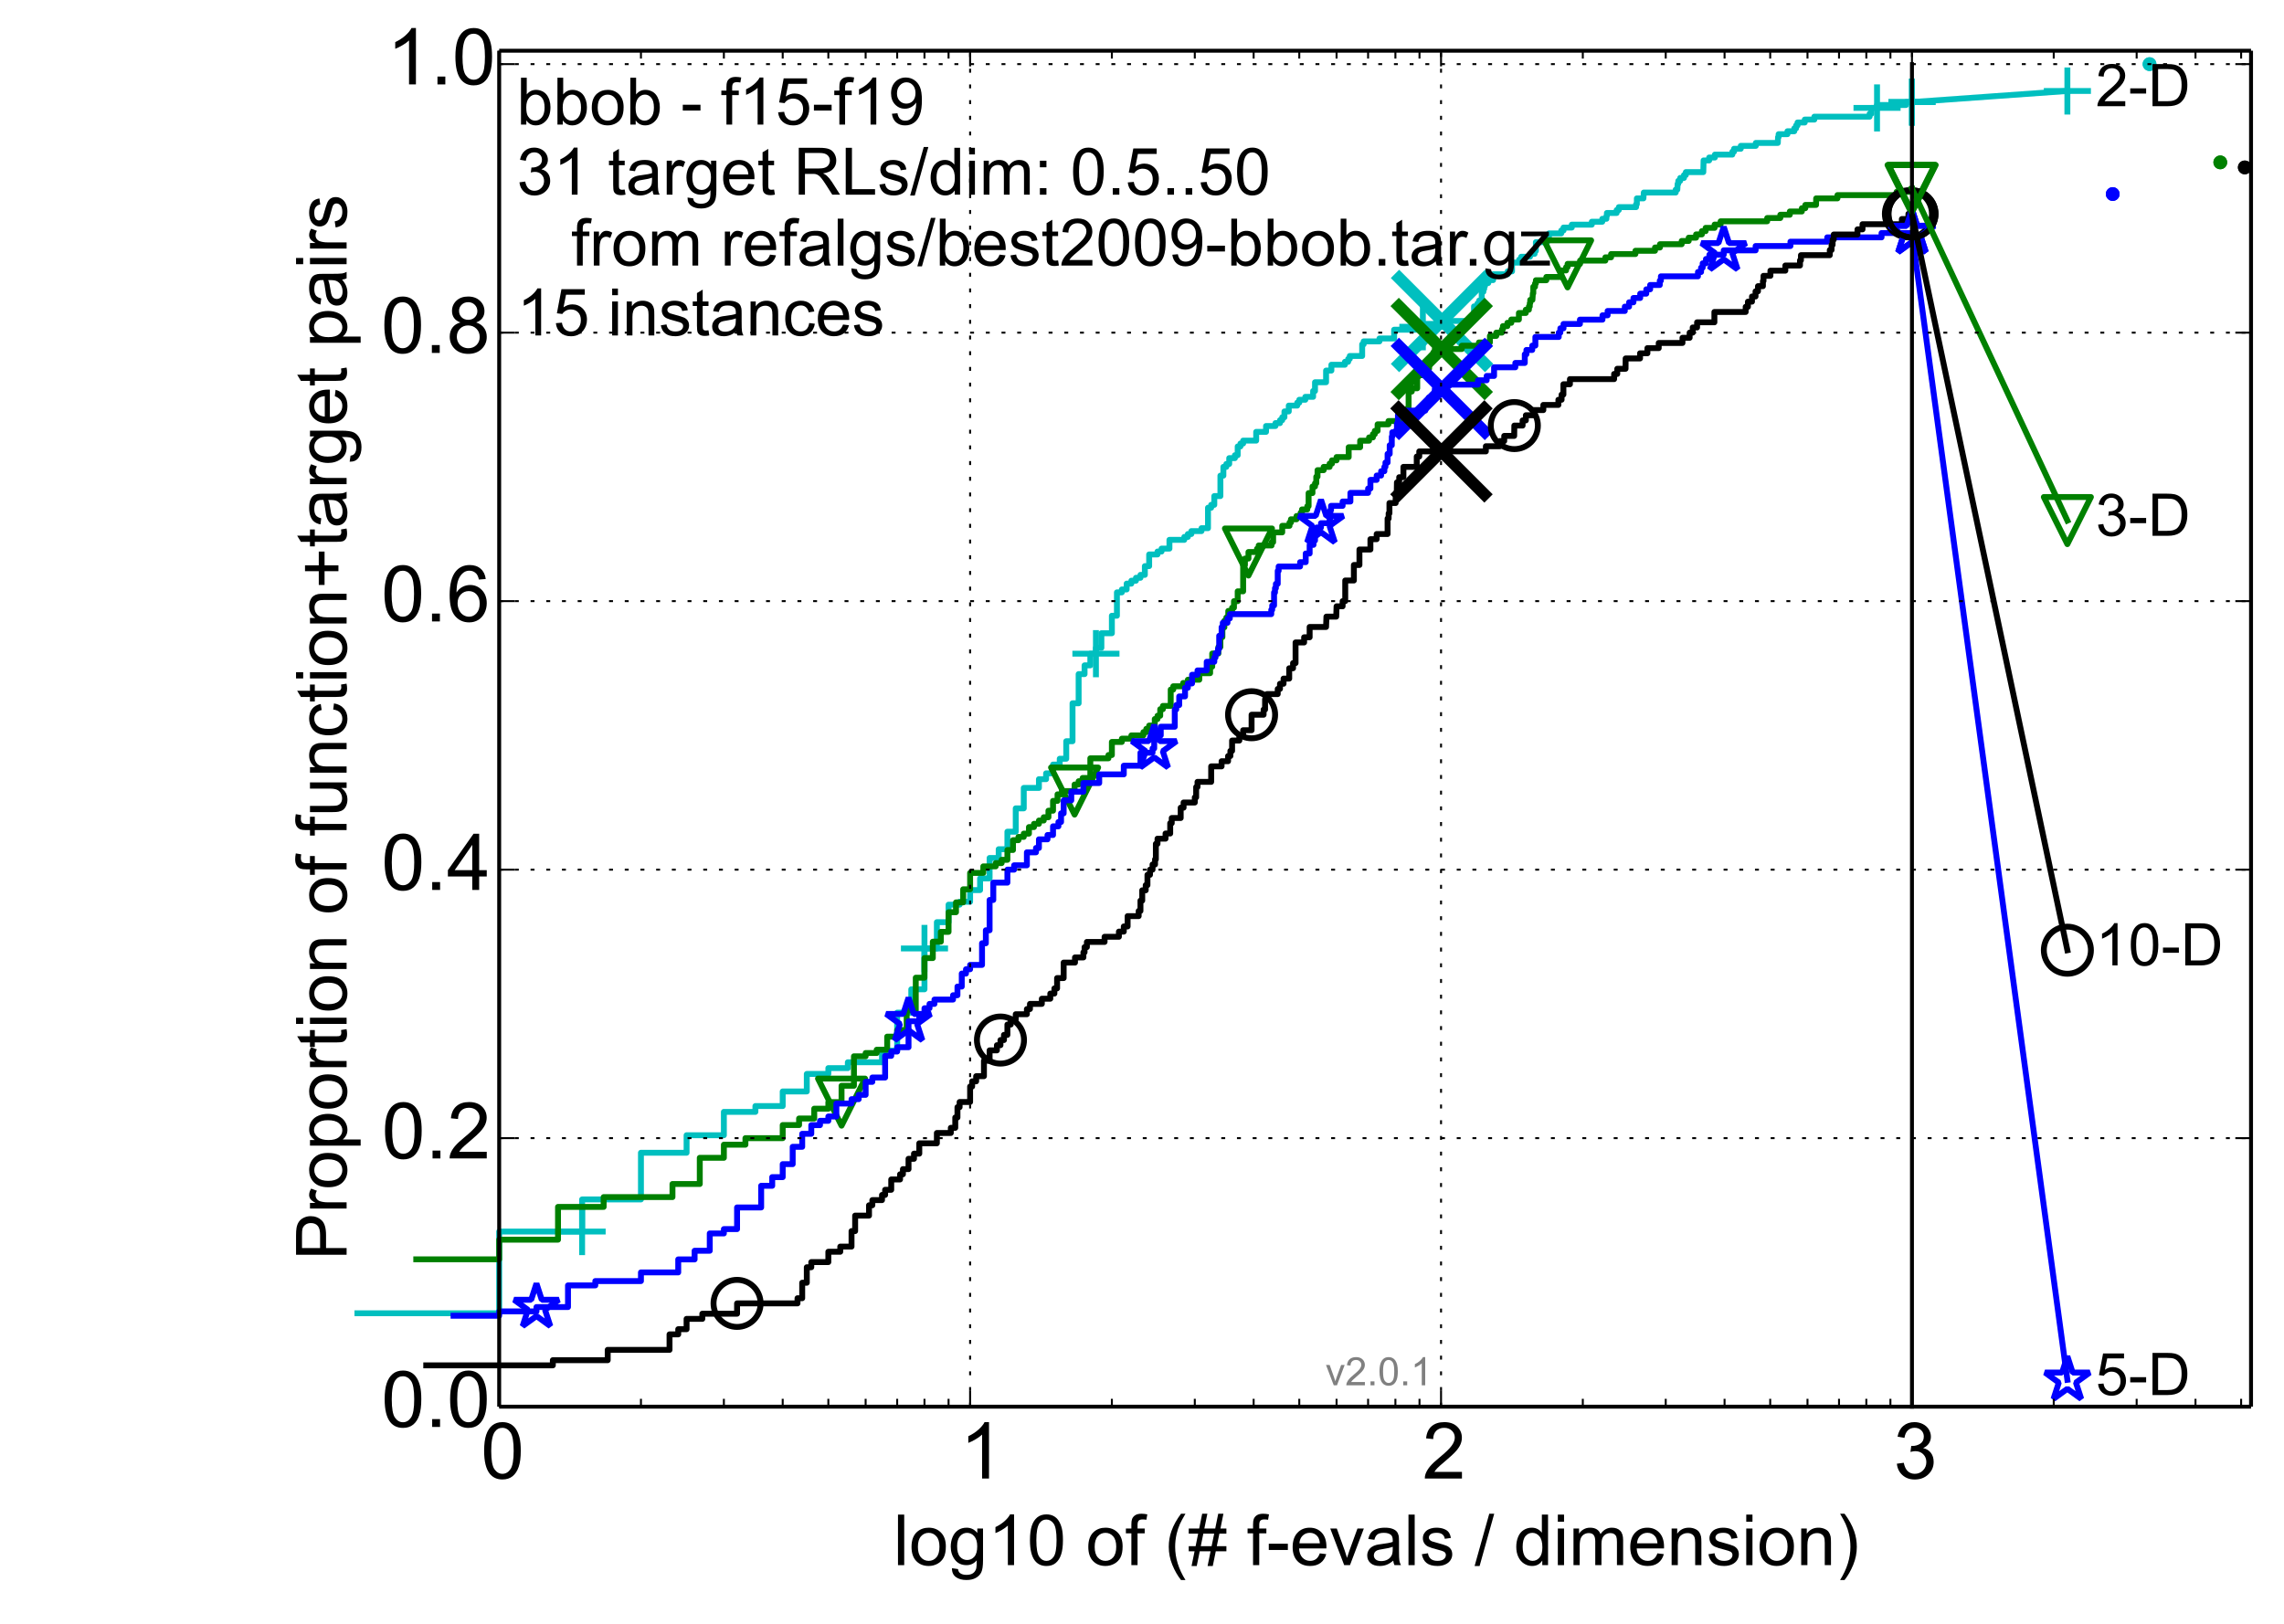 <?xml version="1.0" encoding="utf-8" standalone="no"?>
<!DOCTYPE svg PUBLIC "-//W3C//DTD SVG 1.1//EN"
  "http://www.w3.org/Graphics/SVG/1.1/DTD/svg11.dtd">
<!-- Created with matplotlib (http://matplotlib.org/) -->
<svg height="414pt" version="1.1" viewBox="0 0 582 414" width="582pt" xmlns="http://www.w3.org/2000/svg" xmlns:xlink="http://www.w3.org/1999/xlink">
 <defs>
  <style type="text/css">
*{stroke-linecap:butt;stroke-linejoin:round;}
  </style>
 </defs>
 <g id="figure_1">
  <g id="patch_1">
   <path d="
M0 414.924
L582.208 414.924
L582.208 0
L0 0
z
" style="fill:#ffffff;"/>
  </g>
  <g id="axes_1">
   <g id="patch_2">
    <path d="
M127.2 358.524
L573.6 358.524
L573.6 12.924
L127.2 12.924
z
" style="fill:#ffffff;"/>
   </g>
   <g id="line2d_1">
    <defs>
     <path d="
M0 1.5
C0.398 1.5 0.779 1.342 1.061 1.061
C1.342 0.779 1.5 0.398 1.5 0
C1.5 -0.398 1.342 -0.779 1.061 -1.061
C0.779 -1.342 0.398 -1.5 0 -1.5
C-0.398 -1.5 -0.779 -1.342 -1.061 -1.061
C-1.342 -0.779 -1.5 -0.398 -1.5 0
C-1.5 0.398 -1.342 0.779 -1.061 1.061
C-0.779 1.342 -0.398 1.5 0 1.5
z
" id="m977c291b42" style="stroke:#00bfbf;stroke-width:0.5;"/>
    </defs>
    <g>
     <use style="fill:#00bfbf;stroke:#00bfbf;stroke-width:0.5;" x="547.737" xlink:href="#m977c291b42" y="16.345"/>
     <use style="fill:#00bfbf;stroke:#00bfbf;stroke-width:0.5;" x="547.737" xlink:href="#m977c291b42" y="16.345"/>
    </g>
   </g>
   <g id="line2d_2">
    <path d="
M91.076 334.72
L127.2 334.72
L127.2 313.892
L148.331 313.892
L148.331 305.709
L163.324 305.709
L163.324 293.807
L174.953 293.807
L174.953 289.344
L184.455 289.344
L184.455 283.393
L192.488 283.393
L192.488 281.905
L199.447 281.905
L199.447 278.186
L205.586 278.186
L205.586 273.723
L211.076 273.723
L211.076 272.235
L216.044 272.235
L216.044 270.747
L224.75 270.747
L224.75 267.772
L228.612 267.772
L228.612 258.102
L232.207 258.102
L232.207 252.151
L235.571 252.151
L235.571 241.737
L238.73 241.737
L238.73 235.042
L241.709 235.042
L241.709 230.579
L244.527 230.579
L244.527 229.835
L247.2 229.835
L247.2 226.859
L249.743 226.859
L249.743 223.884
L252.167 223.884
L252.167 218.677
L254.484 218.677
L254.484 216.445
L256.702 216.445
L256.702 211.982
L258.829 211.982
L258.829 206.031
L260.873 206.031
L260.873 200.824
L264.735 200.824
L264.735 198.592
L266.564 198.592
L266.564 197.105
L268.331 197.105
L268.331 194.873
L270.04 194.873
L270.04 193.385
L271.694 193.385
L271.694 188.922
L273.298 188.922
L273.298 179.252
L274.854 179.252
L274.854 171.813
L276.365 171.813
L276.365 169.582
L277.833 169.582
L277.833 166.606
L279.261 166.606
L279.261 165.118
L280.65 165.118
L280.65 161.399
L283.324 161.399
L283.324 156.936
L284.61 156.936
L284.61 150.985
L285.866 150.985
L285.866 150.241
L287.093 150.241
L287.093 148.753
L288.291 148.753
L288.291 148.01
L289.462 148.01
L289.462 147.266
L290.607 147.266
L290.607 146.522
L291.728 146.522
L291.728 144.29
L292.825 144.29
L292.825 141.315
L294.953 141.315
L294.953 140.571
L295.985 140.571
L295.985 139.827
L297.99 139.827
L297.99 137.595
L301.781 137.595
L301.781 136.852
L302.688 136.852
L302.688 136.108
L303.579 136.108
L303.579 135.364
L306.163 135.364
L306.163 134.62
L307.818 134.62
L307.818 129.413
L308.626 129.413
L308.626 128.669
L309.422 128.669
L309.422 126.437
L310.977 126.437
L310.977 121.23
L311.738 121.23
L311.738 118.999
L312.488 118.999
L312.488 118.255
L313.227 118.255
L313.227 116.767
L314.675 116.767
L314.675 116.023
L315.384 116.023
L315.384 113.792
L316.084 113.792
L316.084 113.048
L316.774 113.048
L316.774 112.304
L320.095 112.304
L320.095 110.072
L322.607 110.072
L322.607 108.585
L325.003 108.585
L325.003 107.841
L326.161 107.841
L326.161 107.097
L326.731 107.097
L326.731 106.353
L327.294 106.353
L327.294 104.865
L328.403 104.865
L328.403 103.378
L330.553 103.378
L330.553 102.634
L331.076 102.634
L331.076 101.89
L332.617 101.89
L332.617 101.146
L334.602 101.146
L334.602 99.658
L335.087 99.658
L335.087 97.427
L337.905 97.427
L337.905 94.451
L339.259 94.451
L339.259 92.963
L342.706 92.963
L342.706 92.22
L343.533 92.22
L343.533 91.476
L343.942 91.476
L343.942 90.732
L347.101 90.732
L347.101 87.756
L347.483 87.756
L347.483 87.013
L351.508 87.013
L351.508 86.269
L355.244 86.269
L355.244 84.037
L361.127 84.037
L361.127 83.293
L362.571 83.293
L362.571 82.549
L366.676 82.549
L366.676 81.805
L375.159 81.805
L375.159 80.318
L375.605 80.318
L375.605 78.086
L376.484 78.086
L376.484 77.342
L376.918 77.342
L376.918 76.598
L377.563 76.598
L377.563 74.367
L377.989 74.367
L377.989 73.623
L378.2 73.623
L378.2 72.879
L378.411 72.879
L378.411 72.135
L379.244 72.135
L379.244 71.391
L380.471 71.391
L380.471 69.904
L384.174 69.904
L384.174 69.16
L385.291 69.16
L385.291 66.928
L387.101 66.928
L387.101 66.184
L387.631 66.184
L387.631 65.44
L389.871 65.44
L389.871 64.697
L391.039 64.697
L391.039 63.953
L391.368 63.953
L391.368 61.721
L394.237 61.721
L394.237 60.977
L394.7 60.977
L394.7 59.489
L397.833 59.489
L397.833 58.746
L398.409 58.746
L398.409 58.002
L400.513 58.002
L400.513 57.258
L405.618 57.258
L405.618 56.514
L408.291 56.514
L408.291 55.77
L409.346 55.77
L409.346 55.026
L409.462 55.026
L409.462 54.282
L411.949 54.282
L411.949 53.539
L412.499 53.539
L412.499 52.795
L416.896 52.795
L416.896 52.051
L417.097 52.051
L417.097 50.563
L418.77 50.563
L418.867 49.075
L426.997 49.075
L426.997 48.331
L427.409 48.331
L427.491 46.844
L427.655 46.844
L427.655 46.1
L428.143 46.1
L428.143 45.356
L429.105 45.356
L429.105 44.612
L429.579 44.612
L429.579 43.868
L434.029 43.868
L434.101 40.893
L435.525 40.893
L435.525 40.149
L436.979 40.149
L436.979 39.405
L441.429 39.405
L441.429 38.661
L441.866 38.661
L441.866 37.917
L443.579 37.917
L443.579 37.174
L447.406 37.174
L447.406 36.43
L453.02 36.43
L453.07 34.942
L453.221 34.942
L453.221 34.198
L455.472 34.198
L455.472 33.454
L457.215 33.454
L457.215 32.71
L457.676 32.71
L457.676 31.966
L458.042 31.966
L458.042 31.223
L459.879 31.223
L459.879 30.479
L462.329 30.479
L462.329 29.735
L476.411 29.735
L476.411 28.991
L476.858 28.991
L476.858 27.503
L478.299 27.503
L478.299 26.759
L485.693 26.759
L485.693 26.016
L487.2 26.016
L487.2 26.016" style="fill:none;stroke:#00bfbf;stroke-linecap:square;stroke-width:1.5;"/>
   </g>
   <g id="line2d_3">
    <defs>
     <path d="
M-6 0
L6 0
M0 6
L0 -6" id="m3e4de746de" style="stroke:#00bfbf;stroke-width:1.5;"/>
    </defs>
    <g>
     <use style="fill:none;stroke:#00bfbf;stroke-width:1.5;" x="148.331" xlink:href="#m3e4de746de" y="313.892"/>
     <use style="fill:none;stroke:#00bfbf;stroke-width:1.5;" x="235.571" xlink:href="#m3e4de746de" y="241.737"/>
     <use style="fill:none;stroke:#00bfbf;stroke-width:1.5;" x="279.261" xlink:href="#m3e4de746de" y="166.606"/>
     <use style="fill:none;stroke:#00bfbf;stroke-width:1.5;" x="362.571" xlink:href="#m3e4de746de" y="83.293"/>
     <use style="fill:none;stroke:#00bfbf;stroke-width:1.5;" x="478.299" xlink:href="#m3e4de746de" y="27.503"/>
     <use style="fill:none;stroke:#00bfbf;stroke-width:1.5;" x="487.2" xlink:href="#m3e4de746de" y="26.016"/>
    </g>
   </g>
   <g id="line2d_4"/>
   <g id="line2d_5">
    <path clip-path="url(#p505825120b)" d="
M367.46 81.805" style="fill:none;stroke:#00bfbf;stroke-linecap:square;"/>
    <defs>
     <path d="
M-12 12
L12 -12
M-12 -12
L12 12" id="m09e435d1d9" style="stroke:#00bfbf;stroke-width:3;"/>
    </defs>
    <g clip-path="url(#p505825120b)">
     <use style="fill:#00bfbf;stroke:#00bfbf;stroke-width:3;" x="367.46" xlink:href="#m09e435d1d9" y="81.805"/>
    </g>
   </g>
   <g id="line2d_6">
    <defs>
     <path d="
M0 1.5
C0.398 1.5 0.779 1.342 1.061 1.061
C1.342 0.779 1.5 0.398 1.5 0
C1.5 -0.398 1.342 -0.779 1.061 -1.061
C0.779 -1.342 0.398 -1.5 0 -1.5
C-0.398 -1.5 -0.779 -1.342 -1.061 -1.061
C-1.342 -0.779 -1.5 -0.398 -1.5 0
C-1.5 0.398 -1.342 0.779 -1.061 1.061
C-0.779 1.342 -0.398 1.5 0 1.5
z
" id="mb0b177905e" style="stroke:#008000;stroke-width:0.5;"/>
    </defs>
    <g>
     <use style="fill:#008000;stroke:#008000;stroke-width:0.5;" x="565.763" xlink:href="#mb0b177905e" y="41.383"/>
     <use style="fill:#008000;stroke:#008000;stroke-width:0.5;" x="565.763" xlink:href="#mb0b177905e" y="41.383"/>
    </g>
   </g>
   <g id="line2d_7">
    <path d="
M106.069 320.967
L127.2 320.967
L127.2 315.96
L142.193 315.96
L142.193 307.614
L153.822 307.614
L153.822 305.11
L171.357 305.11
L171.357 301.772
L178.316 301.772
L178.316 295.095
L184.455 295.095
L184.455 291.757
L189.945 291.757
L189.945 290.088
L199.447 290.088
L199.447 286.75
L203.619 286.75
L203.619 285.08
L207.481 285.08
L207.481 282.577
L211.076 282.577
L211.076 280.907
L214.44 280.907
L214.44 276.735
L217.599 276.735
L217.599 269.223
L220.578 269.223
L220.578 268.389
L223.396 268.389
L223.396 267.554
L226.069 267.554
L226.069 264.216
L228.612 264.216
L228.612 262.547
L231.036 262.547
L231.036 257.539
L233.353 257.539
L233.353 249.193
L235.571 249.193
L235.571 244.186
L237.698 244.186
L237.698 240.013
L239.742 240.013
L239.742 237.509
L241.709 237.509
L241.709 232.502
L243.604 232.502
L243.604 229.998
L245.433 229.998
L245.433 226.66
L247.2 226.66
L247.2 222.487
L250.563 222.487
L250.563 220.818
L253.723 220.818
L253.723 219.983
L255.234 219.983
L255.234 219.149
L256.702 219.149
L256.702 216.645
L258.13 216.645
L258.13 214.141
L259.519 214.141
L259.519 213.306
L260.873 213.306
L260.873 212.472
L262.193 212.472
L262.193 210.803
L263.48 210.803
L263.48 209.968
L264.735 209.968
L264.735 209.134
L265.962 209.134
L265.962 208.299
L267.16 208.299
L267.16 206.63
L268.331 206.63
L268.331 204.126
L269.476 204.126
L269.476 202.457
L270.597 202.457
L270.597 201.622
L273.822 201.622
L273.822 199.953
L274.854 199.953
L274.854 199.119
L275.866 199.119
L275.866 198.284
L277.833 198.284
L277.833 193.276
L282.448 193.276
L282.448 192.442
L283.324 192.442
L283.324 189.104
L285.866 189.104
L285.866 188.269
L288.291 188.269
L288.291 187.434
L291.357 187.434
L291.357 186.6
L292.096 186.6
L292.096 185.765
L292.825 185.765
L292.825 184.931
L294.253 184.931
L294.253 183.262
L294.953 183.262
L294.953 182.427
L295.643 182.427
L295.643 180.758
L296.324 180.758
L296.324 179.923
L298.316 179.923
L298.316 175.75
L298.964 175.75
L298.964 174.916
L301.476 174.916
L301.476 174.081
L302.688 174.081
L302.688 173.247
L305.6 173.247
L305.6 171.577
L308.358 171.577
L308.358 169.908
L308.893 169.908
L308.893 166.57
L310.464 166.57
L310.464 164.901
L310.977 164.901
L310.977 162.397
L311.486 162.397
L311.486 159.893
L311.989 159.893
L311.989 158.224
L312.488 158.224
L312.488 157.39
L312.982 157.39
L312.982 155.72
L313.956 155.72
L313.956 154.886
L314.437 154.886
L314.437 153.217
L315.384 153.217
L315.384 150.713
L316.774 150.713
L316.774 144.036
L317.229 144.036
L317.229 142.367
L318.128 142.367
L318.128 140.698
L320.309 140.698
L320.309 139.863
L320.734 139.863
L320.734 139.029
L324.018 139.029
L324.018 138.194
L324.414 138.194
L324.414 135.69
L326.731 135.69
L326.731 134.021
L328.586 134.021
L328.586 133.187
L328.949 133.187
L328.949 132.352
L330.377 132.352
L330.377 131.517
L331.423 131.517
L331.423 130.683
L331.767 130.683
L331.767 129.848
L333.12 129.848
L333.12 129.014
L333.453 129.014
L333.453 125.675
L334.44 125.675
L334.44 124.006
L335.087 124.006
L335.087 123.172
L335.408 123.172
L335.408 121.503
L335.727 121.503
L335.727 119.833
L337.292 119.833
L337.292 118.999
L338.811 118.999
L338.811 118.164
L339.407 118.164
L339.407 117.33
L340.578 117.33
L340.578 116.495
L343.669 116.495
L343.669 113.991
L346.588 113.991
L346.588 112.322
L348.859 112.322
L348.859 111.488
L349.838 111.488
L349.838 110.653
L350.321 110.653
L350.321 109.818
L351.036 109.818
L351.036 108.149
L353.804 108.149
L353.804 107.315
L356.858 107.315
L356.858 106.48
L358.114 106.48
L358.114 105.645
L358.73 105.645
L358.73 103.976
L358.934 103.976
L358.934 99.803
L359.742 99.803
L359.742 98.969
L361.127 98.969
L361.127 95.63
L362.285 95.63
L362.285 93.961
L364.16 93.961
L364.16 92.292
L364.709 92.292
L364.709 90.623
L365.253 90.623
L365.253 89.788
L365.613 89.788
L365.613 88.954
L372.482 88.954
L372.482 88.119
L376.846 88.119
L376.846 87.285
L379.656 87.285
L379.656 85.615
L381.273 85.615
L381.273 84.781
L382.711 84.781
L382.711 83.946
L382.969 83.946
L382.969 83.112
L384.111 83.112
L384.111 82.277
L385.106 82.277
L385.106 81.443
L387.041 81.443
L387.041 79.773
L388.792 79.773
L388.792 78.939
L389.59 78.939
L389.59 78.104
L389.815 78.104
L389.815 77.27
L389.928 77.27
L389.928 76.435
L390.486 76.435
L390.597 74.766
L390.708 74.766
L390.708 73.097
L391.149 73.097
L391.149 72.262
L391.368 72.262
L391.368 71.428
L394.03 71.428
L394.03 70.593
L397.833 70.593
L397.833 68.924
L399.072 68.924
L399.072 68.089
L399.448 68.089
L399.448 67.255
L402.624 67.255
L402.624 66.42
L409.074 66.42
L409.074 65.586
L410.532 65.586
L410.532 64.751
L416.729 64.751
L416.729 63.916
L421.72 63.916
L421.72 63.082
L422.986 63.082
L422.986 62.247
L428.519 62.247
L428.519 61.413
L430.309 61.413
L430.309 60.578
L432.19 60.578
L432.19 59.743
L433.666 59.743
L433.666 58.909
L434.628 58.909
L434.628 58.074
L436.911 58.074
L436.911 57.24
L438.439 57.24
L438.439 56.405
L450.306 56.405
L450.306 55.571
L453.652 55.571
L453.652 54.736
L456.075 54.736
L456.075 53.901
L459.14 53.901
L459.14 53.067
L460.025 53.067
L460.025 52.232
L462.761 52.232
L462.789 50.563
L468.213 50.563
L468.213 49.729
L483.287 49.729
L483.287 48.894
L486.974 48.894
L486.974 48.059
L487.2 48.059
L487.2 48.059" style="fill:none;stroke:#008000;stroke-linecap:square;stroke-width:1.5;"/>
   </g>
   <g id="line2d_8">
    <defs>
     <path d="
M-7.34788e-16 6
L6 -6
L-6 -6
z
" id="m397e16cd68" style="stroke:#008000;stroke-linejoin:miter;stroke-width:1.5;"/>
    </defs>
    <g>
     <use style="fill:none;stroke:#008000;stroke-linejoin:miter;stroke-width:1.5;" x="214.44" xlink:href="#m397e16cd68" y="280.907"/>
     <use style="fill:none;stroke:#008000;stroke-linejoin:miter;stroke-width:1.5;" x="273.822" xlink:href="#m397e16cd68" y="201.622"/>
     <use style="fill:none;stroke:#008000;stroke-linejoin:miter;stroke-width:1.5;" x="318.128" xlink:href="#m397e16cd68" y="140.698"/>
     <use style="fill:none;stroke:#008000;stroke-linejoin:miter;stroke-width:1.5;" x="399.448" xlink:href="#m397e16cd68" y="67.255"/>
     <use style="fill:none;stroke:#008000;stroke-linejoin:miter;stroke-width:1.5;" x="486.974" xlink:href="#m397e16cd68" y="48.059"/>
     <use style="fill:none;stroke:#008000;stroke-linejoin:miter;stroke-width:1.5;" x="487.2" xlink:href="#m397e16cd68" y="48.059"/>
    </g>
   </g>
   <g id="line2d_9"/>
   <g id="line2d_10">
    <path clip-path="url(#p505825120b)" d="
M367.373 88.954" style="fill:none;stroke:#008000;stroke-linecap:square;"/>
    <defs>
     <path d="
M-12 12
L12 -12
M-12 -12
L12 12" id="m8c089fa6cd" style="stroke:#008000;stroke-width:3;"/>
    </defs>
    <g clip-path="url(#p505825120b)">
     <use style="fill:#008000;stroke:#008000;stroke-width:3;" x="367.373" xlink:href="#m8c089fa6cd" y="88.954"/>
    </g>
   </g>
   <g id="line2d_11">
    <defs>
     <path d="
M0 1.5
C0.398 1.5 0.779 1.342 1.061 1.061
C1.342 0.779 1.5 0.398 1.5 0
C1.5 -0.398 1.342 -0.779 1.061 -1.061
C0.779 -1.342 0.398 -1.5 0 -1.5
C-0.398 -1.5 -0.779 -1.342 -1.061 -1.061
C-1.342 -0.779 -1.5 -0.398 -1.5 0
C-1.5 0.398 -1.342 0.779 -1.061 1.061
C-0.779 1.342 -0.398 1.5 0 1.5
z
" id="m76a7ce5b4a" style="stroke:#0000ff;stroke-width:0.5;"/>
    </defs>
    <g>
     <use style="fill:#0000ff;stroke:#0000ff;stroke-width:0.5;" x="538.354" xlink:href="#m76a7ce5b4a" y="49.459"/>
     <use style="fill:#0000ff;stroke:#0000ff;stroke-width:0.5;" x="538.354" xlink:href="#m76a7ce5b4a" y="49.459"/>
    </g>
   </g>
   <g id="line2d_12">
    <path d="
M115.571 335.344
L127.2 335.344
L127.2 334.24
L136.702 334.24
L136.702 333.136
L144.735 333.136
L144.735 327.617
L151.694 327.617
L151.694 326.513
L163.324 326.513
L163.324 324.306
L172.825 324.306
L172.825 320.994
L176.997 320.994
L176.997 318.787
L180.859 318.787
L180.859 314.372
L184.455 314.372
L184.455 313.268
L187.818 313.268
L187.818 307.749
L193.956 307.749
L193.956 302.23
L196.774 302.23
L196.774 300.022
L199.447 300.022
L199.447 296.711
L201.99 296.711
L201.99 292.295
L204.414 292.295
L204.414 288.984
L206.731 288.984
L206.731 286.776
L208.949 286.776
L208.949 285.673
L211.076 285.673
L211.076 284.569
L213.12 284.569
L213.12 281.257
L216.983 281.257
L216.983 280.154
L218.811 280.154
L218.811 279.05
L220.578 279.05
L220.578 275.738
L222.287 275.738
L222.287 274.635
L225.545 274.635
L225.545 269.116
L227.101 269.116
L227.101 268.012
L228.612 268.012
L228.612 266.908
L231.508 266.908
L231.508 260.285
L234.251 260.285
L234.251 259.181
L235.571 259.181
L235.571 256.974
L236.858 256.974
L236.858 255.87
L238.114 255.87
L238.114 254.766
L242.855 254.766
L242.855 253.662
L243.975 253.662
L243.975 251.455
L245.073 251.455
L245.073 248.143
L246.147 248.143
L246.147 247.04
L247.2 247.04
L247.2 245.936
L250.237 245.936
L250.237 240.417
L251.211 240.417
L251.211 237.105
L252.167 237.105
L252.167 229.379
L253.106 229.379
L253.106 224.964
L256.702 224.964
L256.702 221.652
L258.411 221.652
L258.411 220.548
L261.669 220.548
L261.669 217.237
L263.985 217.237
L263.985 216.133
L264.735 216.133
L264.735 213.926
L266.922 213.926
L266.922 212.822
L268.331 212.822
L268.331 210.614
L269.702 210.614
L269.702 209.51
L270.375 209.51
L270.375 207.303
L271.039 207.303
L271.039 203.991
L272.981 203.991
L272.981 201.784
L276.066 201.784
L276.066 199.576
L280.099 199.576
L280.099 197.369
L286.36 197.369
L286.36 195.161
L290.607 195.161
L290.607 191.85
L293.687 191.85
L293.687 190.746
L294.112 190.746
L294.112 187.434
L295.78 187.434
L295.78 185.227
L299.348 185.227
L299.348 180.812
L299.73 180.812
L299.73 179.708
L300.485 179.708
L300.485 177.5
L301.964 177.5
L301.964 175.293
L302.688 175.293
L302.688 174.189
L303.755 174.189
L303.755 171.981
L305.145 171.981
L305.145 170.877
L307.491 170.877
L307.491 168.67
L309.422 168.67
L309.422 167.566
L309.737 167.566
L309.737 166.462
L310.361 166.462
L310.361 165.358
L310.67 165.358
L310.67 162.047
L311.283 162.047
L311.283 159.839
L311.587 159.839
L311.587 158.736
L312.785 158.736
L312.785 157.632
L313.374 157.632
L313.374 156.528
L323.938 156.528
L323.938 155.424
L324.177 155.424
L324.177 154.32
L324.651 154.32
L324.651 151.009
L324.886 151.009
L324.886 149.905
L325.12 149.905
L325.12 148.801
L325.586 148.801
L325.586 145.49
L325.817 145.49
L325.817 144.386
L331.284 144.386
L331.284 143.282
L332.718 143.282
L332.718 141.075
L333.718 141.075
L333.718 138.867
L334.7 138.867
L334.7 137.763
L335.087 137.763
L335.087 135.556
L335.472 135.556
L335.472 134.452
L336.609 134.452
L336.609 133.348
L338.811 133.348
L338.811 132.244
L338.991 132.244
L338.991 130.037
L339.17 130.037
L339.17 128.933
L342.119 128.933
L342.119 127.829
L344.104 127.829
L344.104 125.622
L348.612 125.622
L348.612 124.518
L349.204 124.518
L349.204 122.31
L350.799 122.31
L350.799 121.206
L351.929 121.206
L351.929 120.103
L352.76 120.103
L352.76 118.999
L353.035 118.999
L353.035 117.895
L353.579 117.895
L353.579 115.687
L354.118 115.687
L354.118 113.48
L354.651 113.48
L354.651 111.272
L354.783 111.272
L354.783 110.168
L355.96 110.168
L355.96 107.961
L356.218 107.961
L356.218 105.753
L358.237 105.753
L358.237 104.649
L363.193 104.649
L363.193 103.546
L363.753 103.546
L363.753 102.442
L364.086 102.442
L364.086 101.338
L365.613 101.338
L365.613 99.13
L367.925 99.13
L367.925 98.027
L376.615 98.027
L376.615 96.923
L378.829 96.923
L378.829 95.819
L380.713 95.819
L380.713 93.611
L386.131 93.611
L386.131 92.508
L388.539 92.508
L388.539 90.3
L388.953 90.3
L388.953 89.196
L390.442 89.196
L390.442 88.092
L391.236 88.092
L391.236 85.885
L397.192 85.885
L397.192 84.781
L397.601 84.781
L397.601 83.677
L398.409 83.677
L398.409 82.573
L402.589 82.573
L402.589 81.47
L408.338 81.47
L408.338 80.366
L409.647 80.366
L409.647 79.262
L414.027 79.262
L414.027 78.158
L415.119 78.158
L415.119 77.054
L416.229 77.054
L416.229 75.951
L417.95 75.951
L417.95 74.847
L419.501 74.847
L419.501 73.743
L420.485 73.743
L420.485 72.639
L422.939 72.639
L422.939 71.535
L423.224 71.535
L423.224 70.431
L432.667 70.431
L432.667 69.328
L433.462 69.328
L433.462 68.224
L433.869 68.224
L433.869 67.12
L434.704 67.12
L434.704 66.016
L435.581 66.016
L435.581 64.912
L439.238 64.912
L439.238 63.809
L447.362 63.809
L447.362 62.705
L456.233 62.705
L456.233 61.601
L465.608 61.601
L465.608 60.497
L479.449 60.497
L479.449 59.394
L487.2 59.394
L487.2 59.394" style="fill:none;stroke:#0000ff;stroke-linecap:square;stroke-width:1.5;"/>
   </g>
   <g id="line2d_13">
    <defs>
     <path d="
M3.67394e-16 -6
L-1.347 -1.854
L-5.706 -1.854
L-2.18 0.708
L-3.527 4.854
L-4.20996e-16 2.292
L3.527 4.854
L2.18 0.708
L5.706 -1.854
L1.347 -1.854
z
" id="m0933169453" style="stroke:#0000ff;stroke-linejoin:bevel;stroke-width:1.5;"/>
    </defs>
    <g>
     <use style="fill:none;stroke:#0000ff;stroke-linejoin:bevel;stroke-width:1.5;" x="136.702" xlink:href="#m0933169453" y="333.136"/>
     <use style="fill:none;stroke:#0000ff;stroke-linejoin:bevel;stroke-width:1.5;" x="231.508" xlink:href="#m0933169453" y="260.285"/>
     <use style="fill:none;stroke:#0000ff;stroke-linejoin:bevel;stroke-width:1.5;" x="294.112" xlink:href="#m0933169453" y="190.746"/>
     <use style="fill:none;stroke:#0000ff;stroke-linejoin:bevel;stroke-width:1.5;" x="336.609" xlink:href="#m0933169453" y="133.348"/>
     <use style="fill:none;stroke:#0000ff;stroke-linejoin:bevel;stroke-width:1.5;" x="439.238" xlink:href="#m0933169453" y="63.809"/>
     <use style="fill:none;stroke:#0000ff;stroke-linejoin:bevel;stroke-width:1.5;" x="487.2" xlink:href="#m0933169453" y="59.394"/>
    </g>
   </g>
   <g id="line2d_14"/>
   <g id="line2d_15">
    <path clip-path="url(#p505825120b)" d="
M367.408 99.13" style="fill:none;stroke:#0000ff;stroke-linecap:square;"/>
    <defs>
     <path d="
M-12 12
L12 -12
M-12 -12
L12 12" id="ma4a355cd2c" style="stroke:#0000ff;stroke-width:3;"/>
    </defs>
    <g clip-path="url(#p505825120b)">
     <use style="fill:#0000ff;stroke:#0000ff;stroke-width:3;" x="367.408" xlink:href="#ma4a355cd2c" y="99.13"/>
    </g>
   </g>
   <g id="line2d_16">
    <defs>
     <path d="
M0 1.5
C0.398 1.5 0.779 1.342 1.061 1.061
C1.342 0.779 1.5 0.398 1.5 0
C1.5 -0.398 1.342 -0.779 1.061 -1.061
C0.779 -1.342 0.398 -1.5 0 -1.5
C-0.398 -1.5 -0.779 -1.342 -1.061 -1.061
C-1.342 -0.779 -1.5 -0.398 -1.5 0
C-1.5 0.398 -1.342 0.779 -1.061 1.061
C-0.779 1.342 -0.398 1.5 0 1.5
z
" id="m66763a63fb" style="stroke:#000000;stroke-width:0.5;"/>
    </defs>
    <g>
     <use style="stroke:#000000;stroke-width:0.5;" x="572.008" xlink:href="#m66763a63fb" y="42.667"/>
     <use style="stroke:#000000;stroke-width:0.5;" x="572.008" xlink:href="#m66763a63fb" y="42.667"/>
    </g>
   </g>
   <g id="line2d_17">
    <path d="
M108.612 347.995
L140.873 347.995
L140.873 346.679
L154.854 346.679
L154.854 344.047
L170.607 344.047
L170.607 340.099
L172.825 340.099
L172.825 338.782
L174.953 338.782
L174.953 336.15
L178.964 336.15
L178.964 334.834
L187.818 334.834
L187.818 332.202
L203.216 332.202
L203.216 330.886
L204.414 330.886
L204.414 326.938
L205.586 326.938
L205.586 322.99
L206.731 322.99
L206.731 321.674
L211.076 321.674
L211.076 319.041
L214.113 319.041
L214.113 317.725
L216.983 317.725
L216.983 313.777
L217.905 313.777
L217.905 309.829
L221.44 309.829
L221.44 307.197
L222.287 307.197
L222.287 305.881
L224.75 305.881
L224.75 304.565
L225.545 304.565
L225.545 303.249
L227.101 303.249
L227.101 300.616
L229.351 300.616
L229.351 299.3
L230.08 299.3
L230.08 297.984
L231.508 297.984
L231.508 295.352
L232.898 295.352
L232.898 294.036
L234.251 294.036
L234.251 291.404
L238.73 291.404
L238.73 288.772
L242.285 288.772
L242.285 287.456
L243.418 287.456
L243.418 284.824
L243.975 284.824
L243.975 282.191
L244.527 282.191
L244.527 280.875
L247.2 280.875
L247.2 276.927
L247.719 276.927
L247.719 275.611
L248.74 275.611
L248.74 274.295
L250.726 274.295
L250.726 270.347
L252.167 270.347
L252.167 267.715
L254.029 267.715
L254.029 266.399
L254.935 266.399
L254.935 265.083
L255.826 265.083
L255.826 263.766
L256.702 263.766
L256.702 261.134
L257.563 261.134
L257.563 259.818
L258.829 259.818
L258.829 258.502
L261.669 258.502
L261.669 257.186
L262.453 257.186
L262.453 255.87
L265.475 255.87
L265.475 254.554
L267.631 254.554
L267.631 253.238
L268.677 253.238
L268.677 251.922
L269.363 251.922
L269.363 249.29
L271.039 249.29
L271.039 245.342
L273.926 245.342
L273.926 244.025
L276.066 244.025
L276.066 242.709
L276.365 242.709
L276.365 241.393
L276.957 241.393
L276.957 240.077
L281.467 240.077
L281.467 238.761
L285.116 238.761
L285.116 237.445
L286.36 237.445
L286.36 236.129
L287.334 236.129
L287.334 233.497
L290.152 233.497
L290.152 232.181
L290.607 232.181
L290.607 229.549
L291.059 229.549
L291.059 226.917
L291.949 226.917
L291.949 225.6
L292.389 225.6
L292.389 222.968
L293.042 222.968
L293.042 221.652
L293.687 221.652
L293.687 220.336
L294.324 220.336
L294.324 219.02
L294.534 219.02
L294.534 215.072
L294.953 215.072
L294.953 213.756
L296.997 213.756
L296.997 212.44
L298.186 212.44
L298.186 209.808
L298.576 209.808
L298.576 208.492
L300.859 208.492
L300.859 205.859
L301.598 205.859
L301.598 204.543
L304.455 204.543
L304.455 203.227
L304.801 203.227
L304.801 200.595
L305.145 200.595
L305.145 199.279
L308.626 199.279
L308.626 195.331
L311.283 195.331
L311.283 194.015
L312.933 194.015
L312.933 192.699
L313.52 192.699
L313.52 191.383
L313.956 191.383
L313.956 188.75
L315.805 188.75
L315.805 187.434
L316.774 187.434
L316.774 186.118
L318.923 186.118
L318.923 182.17
L321.99 182.17
L321.99 180.854
L322.361 180.854
L322.361 178.222
L322.851 178.222
L322.851 176.906
L325.586 176.906
L325.586 175.59
L326.161 175.59
L326.161 174.274
L327.07 174.274
L327.07 172.958
L328.513 172.958
L328.513 170.326
L329.489 170.326
L329.489 169.009
L330.13 169.009
L330.13 163.745
L332.312 163.745
L332.312 162.429
L333.718 162.429
L333.718 159.797
L337.905 159.797
L337.996 157.165
L340.491 157.165
L340.578 154.533
L342.119 154.533
L342.119 153.217
L342.789 153.217
L342.789 147.952
L344.99 147.952
L344.99 144.004
L346.407 144.004
L346.407 140.056
L349.204 140.056
L349.204 137.424
L350.799 137.424
L350.799 136.108
L353.579 136.108
L353.579 132.159
L353.849 132.159
L353.849 130.843
L354.051 130.843
L354.051 128.211
L355.636 128.211
L355.636 126.895
L355.896 126.895
L355.96 122.947
L356.539 122.947
L356.539 121.631
L357.615 121.631
L357.615 118.999
L361.01 118.999
L361.01 116.367
L361.651 116.367
L361.651 115.051
L378.62 115.051
L378.62 113.734
L382.18 113.734
L382.18 112.418
L383.301 112.418
L383.301 111.102
L385.84 111.102
L385.877 108.47
L387.982 108.47
L387.982 107.154
L388.815 107.154
L388.815 105.838
L390.774 105.838
L390.774 104.522
L393.266 104.522
L393.266 103.206
L397.104 103.206
L397.104 101.89
L397.919 101.89
L397.919 100.574
L398.38 100.574
L398.38 97.942
L400.043 97.942
L400.043 96.626
L411.305 96.626
L411.305 95.309
L412.104 95.309
L412.104 93.993
L414.218 93.993
L414.239 91.361
L417.911 91.361
L417.911 90.045
L419.787 90.045
L419.787 88.729
L422.67 88.729
L422.67 87.413
L428.722 87.413
L428.722 86.097
L430.547 86.097
L430.547 84.781
L431.329 84.781
L431.329 83.465
L432.443 83.465
L432.443 82.149
L436.856 82.149
L436.856 79.517
L444.827 79.517
L444.827 78.201
L445.4 78.201
L445.4 76.885
L446.436 76.885
L446.436 75.569
L447.339 75.569
L447.339 74.252
L447.963 74.252
L447.963 72.936
L449.22 72.936
L449.22 71.62
L449.371 71.62
L449.371 70.304
L451.128 70.304
L451.128 68.988
L454.933 68.988
L454.933 67.672
L458.667 67.672
L458.667 66.356
L458.91 66.356
L458.91 65.04
L466.259 65.04
L466.259 63.724
L466.709 63.724
L466.709 62.408
L466.978 62.408
L466.978 61.092
L467.262 61.092
L467.262 59.776
L473.314 59.776
L473.314 58.46
L474.598 58.46
L474.598 57.144
L484.625 57.144
L484.625 55.827
L486.296 55.827
L486.296 54.511
L487.2 54.511
L487.2 54.511" style="fill:none;stroke:#000000;stroke-linecap:square;stroke-width:1.5;"/>
   </g>
   <g id="line2d_18">
    <defs>
     <path d="
M0 6
C1.591 6 3.117 5.368 4.243 4.243
C5.368 3.117 6 1.591 6 0
C6 -1.591 5.368 -3.117 4.243 -4.243
C3.117 -5.368 1.591 -6 0 -6
C-1.591 -6 -3.117 -5.368 -4.243 -4.243
C-5.368 -3.117 -6 -1.591 -6 0
C-6 1.591 -5.368 3.117 -4.243 4.243
C-3.117 5.368 -1.591 6 0 6
z
" id="ma42492ef9b" style="stroke:#000000;stroke-width:1.5;"/>
    </defs>
    <g>
     <use style="fill:none;stroke:#000000;stroke-width:1.5;" x="187.818" xlink:href="#ma42492ef9b" y="332.202"/>
     <use style="fill:none;stroke:#000000;stroke-width:1.5;" x="254.935" xlink:href="#ma42492ef9b" y="265.083"/>
     <use style="fill:none;stroke:#000000;stroke-width:1.5;" x="318.923" xlink:href="#ma42492ef9b" y="182.17"/>
     <use style="fill:none;stroke:#000000;stroke-width:1.5;" x="385.877" xlink:href="#ma42492ef9b" y="108.47"/>
     <use style="fill:none;stroke:#000000;stroke-width:1.5;" x="486.296" xlink:href="#ma42492ef9b" y="54.511"/>
     <use style="fill:none;stroke:#000000;stroke-width:1.5;" x="487.2" xlink:href="#ma42492ef9b" y="54.511"/>
    </g>
   </g>
   <g id="line2d_19"/>
   <g id="line2d_20">
    <path clip-path="url(#p505825120b)" d="
M367.304 115.051" style="fill:none;stroke:#000000;stroke-linecap:square;"/>
    <defs>
     <path d="
M-12 12
L12 -12
M-12 -12
L12 12" id="m47417b404f" style="stroke:#000000;stroke-width:3;"/>
    </defs>
    <g clip-path="url(#p505825120b)">
     <use style="stroke:#000000;stroke-width:3;" x="367.304" xlink:href="#m47417b404f" y="115.051"/>
    </g>
   </g>
   <g id="line2d_21">
    <path d="
M487.2 59.394
L526.8 351.68" style="fill:none;stroke:#0000ff;stroke-linecap:square;stroke-width:1.5;"/>
    <g>
     <use style="fill:none;stroke:#0000ff;stroke-linejoin:bevel;stroke-width:1.5;" x="487.2" xlink:href="#m0933169453" y="59.394"/>
     <use style="fill:none;stroke:#0000ff;stroke-linejoin:bevel;stroke-width:1.5;" x="526.8" xlink:href="#m0933169453" y="351.68"/>
    </g>
   </g>
   <g id="line2d_22">
    <path d="
M487.2 54.511
L526.8 242.183" style="fill:none;stroke:#000000;stroke-linecap:square;stroke-width:1.5;"/>
    <g>
     <use style="fill:none;stroke:#000000;stroke-width:1.5;" x="487.2" xlink:href="#ma42492ef9b" y="54.511"/>
     <use style="fill:none;stroke:#000000;stroke-width:1.5;" x="526.8" xlink:href="#ma42492ef9b" y="242.183"/>
    </g>
   </g>
   <g id="line2d_23">
    <path d="
M487.2 48.059
L526.8 132.686" style="fill:none;stroke:#008000;stroke-linecap:square;stroke-width:1.5;"/>
    <g>
     <use style="fill:none;stroke:#008000;stroke-linejoin:miter;stroke-width:1.5;" x="487.2" xlink:href="#m397e16cd68" y="48.059"/>
     <use style="fill:none;stroke:#008000;stroke-linejoin:miter;stroke-width:1.5;" x="526.8" xlink:href="#m397e16cd68" y="132.686"/>
    </g>
   </g>
   <g id="line2d_24">
    <path d="
M487.2 26.016
L526.8 23.189" style="fill:none;stroke:#00bfbf;stroke-linecap:square;stroke-width:1.5;"/>
    <g>
     <use style="fill:none;stroke:#00bfbf;stroke-width:1.5;" x="487.2" xlink:href="#m3e4de746de" y="26.016"/>
     <use style="fill:none;stroke:#00bfbf;stroke-width:1.5;" x="526.8" xlink:href="#m3e4de746de" y="23.189"/>
    </g>
   </g>
   <g id="line2d_25">
    <path d="
M487.2 358.524
L487.2 16.345" style="fill:none;stroke:#000000;stroke-linecap:square;"/>
   </g>
   <g id="matplotlib.axis_1">
    <g id="xtick_1">
     <g id="line2d_26">
      <path clip-path="url(#p505825120b)" d="
M127.2 358.524
L127.2 12.924" style="fill:none;stroke:#000000;stroke-dasharray:1,3;stroke-dashoffset:0.0;stroke-width:0.5;"/>
     </g>
     <g id="line2d_27">
      <defs>
       <path d="
M0 0
L0 -4" id="m93b0483c22" style="stroke:#000000;stroke-width:0.5;"/>
      </defs>
      <g>
       <use style="stroke:#000000;stroke-width:0.5;" x="127.2" xlink:href="#m93b0483c22" y="358.524"/>
      </g>
     </g>
     <g id="line2d_28">
      <defs>
       <path d="
M0 0
L0 4" id="m741efc42ff" style="stroke:#000000;stroke-width:0.5;"/>
      </defs>
      <g>
       <use style="stroke:#000000;stroke-width:0.5;" x="127.2" xlink:href="#m741efc42ff" y="12.924"/>
      </g>
     </g>
     <g id="text_1">
      <!-- 0 -->
      <defs>
       <path d="
M4.156 35.297
Q4.156 48 6.766 55.734
Q9.375 63.484 14.516 67.672
Q19.672 71.875 27.484 71.875
Q33.25 71.875 37.594 69.547
Q41.938 67.234 44.766 62.859
Q47.609 58.5 49.219 52.219
Q50.828 45.953 50.828 35.297
Q50.828 22.703 48.234 14.969
Q45.656 7.234 40.5 3
Q35.359 -1.219 27.484 -1.219
Q17.141 -1.219 11.234 6.203
Q4.156 15.141 4.156 35.297
M13.188 35.297
Q13.188 17.672 17.312 11.828
Q21.438 6 27.484 6
Q33.547 6 37.672 11.859
Q41.797 17.719 41.797 35.297
Q41.797 52.984 37.672 58.781
Q33.547 64.594 27.391 64.594
Q21.344 64.594 17.719 59.469
Q13.188 52.938 13.188 35.297" id="ArialMT-30"/>
      </defs>
      <g transform="translate(122.533 376.839)scale(0.2 -0.2)">
       <use xlink:href="#ArialMT-30"/>
      </g>
     </g>
    </g>
    <g id="xtick_2">
     <g id="line2d_29">
      <path clip-path="url(#p505825120b)" d="
M247.2 358.524
L247.2 12.924" style="fill:none;stroke:#000000;stroke-dasharray:1,3;stroke-dashoffset:0.0;stroke-width:0.5;"/>
     </g>
     <g id="line2d_30">
      <g>
       <use style="stroke:#000000;stroke-width:0.5;" x="247.2" xlink:href="#m93b0483c22" y="358.524"/>
      </g>
     </g>
     <g id="line2d_31">
      <g>
       <use style="stroke:#000000;stroke-width:0.5;" x="247.2" xlink:href="#m741efc42ff" y="12.924"/>
      </g>
     </g>
     <g id="text_2">
      <!-- 1 -->
      <defs>
       <path d="
M37.25 0
L28.469 0
L28.469 56
Q25.297 52.984 20.141 49.953
Q14.984 46.922 10.891 45.406
L10.891 53.906
Q18.266 57.375 23.781 62.297
Q29.297 67.234 31.594 71.875
L37.25 71.875
z
" id="ArialMT-31"/>
      </defs>
      <g transform="translate(244.564 376.839)scale(0.2 -0.2)">
       <use xlink:href="#ArialMT-31"/>
      </g>
     </g>
    </g>
    <g id="xtick_3">
     <g id="line2d_32">
      <path clip-path="url(#p505825120b)" d="
M367.2 358.524
L367.2 12.924" style="fill:none;stroke:#000000;stroke-dasharray:1,3;stroke-dashoffset:0.0;stroke-width:0.5;"/>
     </g>
     <g id="line2d_33">
      <g>
       <use style="stroke:#000000;stroke-width:0.5;" x="367.2" xlink:href="#m93b0483c22" y="358.524"/>
      </g>
     </g>
     <g id="line2d_34">
      <g>
       <use style="stroke:#000000;stroke-width:0.5;" x="367.2" xlink:href="#m741efc42ff" y="12.924"/>
      </g>
     </g>
     <g id="text_3">
      <!-- 2 -->
      <defs>
       <path d="
M50.344 8.453
L50.344 0
L3.031 0
Q2.938 3.172 4.047 6.109
Q5.859 10.938 9.828 15.625
Q13.812 20.312 21.344 26.469
Q33.016 36.031 37.109 41.625
Q41.219 47.219 41.219 52.203
Q41.219 57.422 37.469 61
Q33.734 64.594 27.734 64.594
Q21.391 64.594 17.578 60.781
Q13.766 56.984 13.719 50.25
L4.688 51.172
Q5.609 61.281 11.656 66.578
Q17.719 71.875 27.938 71.875
Q38.234 71.875 44.234 66.156
Q50.25 60.453 50.25 52
Q50.25 47.703 48.484 43.547
Q46.734 39.406 42.656 34.812
Q38.578 30.219 29.109 22.219
Q21.188 15.578 18.938 13.203
Q16.703 10.844 15.234 8.453
z
" id="ArialMT-32"/>
      </defs>
      <g transform="translate(362.459 376.839)scale(0.2 -0.2)">
       <use xlink:href="#ArialMT-32"/>
      </g>
     </g>
    </g>
    <g id="xtick_4">
     <g id="line2d_35">
      <path clip-path="url(#p505825120b)" d="
M487.2 358.524
L487.2 12.924" style="fill:none;stroke:#000000;stroke-dasharray:1,3;stroke-dashoffset:0.0;stroke-width:0.5;"/>
     </g>
     <g id="line2d_36">
      <g>
       <use style="stroke:#000000;stroke-width:0.5;" x="487.2" xlink:href="#m93b0483c22" y="358.524"/>
      </g>
     </g>
     <g id="line2d_37">
      <g>
       <use style="stroke:#000000;stroke-width:0.5;" x="487.2" xlink:href="#m741efc42ff" y="12.924"/>
      </g>
     </g>
     <g id="text_4">
      <!-- 3 -->
      <defs>
       <path d="
M4.203 18.891
L12.984 20.062
Q14.5 12.594 18.141 9.297
Q21.781 6 27 6
Q33.203 6 37.469 10.297
Q41.75 14.594 41.75 20.953
Q41.75 27 37.797 30.922
Q33.844 34.859 27.734 34.859
Q25.25 34.859 21.531 33.891
L22.516 41.609
Q23.391 41.5 23.922 41.5
Q29.547 41.5 34.031 44.422
Q38.531 47.359 38.531 53.469
Q38.531 58.297 35.25 61.469
Q31.984 64.656 26.812 64.656
Q21.688 64.656 18.266 61.422
Q14.844 58.203 13.875 51.766
L5.078 53.328
Q6.688 62.156 12.391 67.016
Q18.109 71.875 26.609 71.875
Q32.469 71.875 37.391 69.359
Q42.328 66.844 44.938 62.5
Q47.562 58.156 47.562 53.266
Q47.562 48.641 45.062 44.828
Q42.578 41.016 37.703 38.766
Q44.047 37.312 47.562 32.688
Q51.078 28.078 51.078 21.141
Q51.078 11.766 44.234 5.25
Q37.406 -1.266 26.953 -1.266
Q17.531 -1.266 11.297 4.344
Q5.078 9.969 4.203 18.891" id="ArialMT-33"/>
      </defs>
      <g transform="translate(482.512 376.839)scale(0.2 -0.2)">
       <use xlink:href="#ArialMT-33"/>
      </g>
     </g>
    </g>
    <g id="xtick_5">
     <g id="line2d_38">
      <defs>
       <path d="
M0 0
L0 -2" id="m177f7580d0" style="stroke:#000000;stroke-width:0.5;"/>
      </defs>
      <g>
       <use style="stroke:#000000;stroke-width:0.5;" x="163.324" xlink:href="#m177f7580d0" y="358.524"/>
      </g>
     </g>
     <g id="line2d_39">
      <defs>
       <path d="
M0 0
L0 2" id="m5284c7e2a0" style="stroke:#000000;stroke-width:0.5;"/>
      </defs>
      <g>
       <use style="stroke:#000000;stroke-width:0.5;" x="163.324" xlink:href="#m5284c7e2a0" y="12.924"/>
      </g>
     </g>
    </g>
    <g id="xtick_6">
     <g id="line2d_40">
      <g>
       <use style="stroke:#000000;stroke-width:0.5;" x="184.455" xlink:href="#m177f7580d0" y="358.524"/>
      </g>
     </g>
     <g id="line2d_41">
      <g>
       <use style="stroke:#000000;stroke-width:0.5;" x="184.455" xlink:href="#m5284c7e2a0" y="12.924"/>
      </g>
     </g>
    </g>
    <g id="xtick_7">
     <g id="line2d_42">
      <g>
       <use style="stroke:#000000;stroke-width:0.5;" x="199.447" xlink:href="#m177f7580d0" y="358.524"/>
      </g>
     </g>
     <g id="line2d_43">
      <g>
       <use style="stroke:#000000;stroke-width:0.5;" x="199.447" xlink:href="#m5284c7e2a0" y="12.924"/>
      </g>
     </g>
    </g>
    <g id="xtick_8">
     <g id="line2d_44">
      <g>
       <use style="stroke:#000000;stroke-width:0.5;" x="211.076" xlink:href="#m177f7580d0" y="358.524"/>
      </g>
     </g>
     <g id="line2d_45">
      <g>
       <use style="stroke:#000000;stroke-width:0.5;" x="211.076" xlink:href="#m5284c7e2a0" y="12.924"/>
      </g>
     </g>
    </g>
    <g id="xtick_9">
     <g id="line2d_46">
      <g>
       <use style="stroke:#000000;stroke-width:0.5;" x="220.578" xlink:href="#m177f7580d0" y="358.524"/>
      </g>
     </g>
     <g id="line2d_47">
      <g>
       <use style="stroke:#000000;stroke-width:0.5;" x="220.578" xlink:href="#m5284c7e2a0" y="12.924"/>
      </g>
     </g>
    </g>
    <g id="xtick_10">
     <g id="line2d_48">
      <g>
       <use style="stroke:#000000;stroke-width:0.5;" x="228.612" xlink:href="#m177f7580d0" y="358.524"/>
      </g>
     </g>
     <g id="line2d_49">
      <g>
       <use style="stroke:#000000;stroke-width:0.5;" x="228.612" xlink:href="#m5284c7e2a0" y="12.924"/>
      </g>
     </g>
    </g>
    <g id="xtick_11">
     <g id="line2d_50">
      <g>
       <use style="stroke:#000000;stroke-width:0.5;" x="235.571" xlink:href="#m177f7580d0" y="358.524"/>
      </g>
     </g>
     <g id="line2d_51">
      <g>
       <use style="stroke:#000000;stroke-width:0.5;" x="235.571" xlink:href="#m5284c7e2a0" y="12.924"/>
      </g>
     </g>
    </g>
    <g id="xtick_12">
     <g id="line2d_52">
      <g>
       <use style="stroke:#000000;stroke-width:0.5;" x="241.709" xlink:href="#m177f7580d0" y="358.524"/>
      </g>
     </g>
     <g id="line2d_53">
      <g>
       <use style="stroke:#000000;stroke-width:0.5;" x="241.709" xlink:href="#m5284c7e2a0" y="12.924"/>
      </g>
     </g>
    </g>
    <g id="xtick_13">
     <g id="line2d_54">
      <g>
       <use style="stroke:#000000;stroke-width:0.5;" x="283.324" xlink:href="#m177f7580d0" y="358.524"/>
      </g>
     </g>
     <g id="line2d_55">
      <g>
       <use style="stroke:#000000;stroke-width:0.5;" x="283.324" xlink:href="#m5284c7e2a0" y="12.924"/>
      </g>
     </g>
    </g>
    <g id="xtick_14">
     <g id="line2d_56">
      <g>
       <use style="stroke:#000000;stroke-width:0.5;" x="304.455" xlink:href="#m177f7580d0" y="358.524"/>
      </g>
     </g>
     <g id="line2d_57">
      <g>
       <use style="stroke:#000000;stroke-width:0.5;" x="304.455" xlink:href="#m5284c7e2a0" y="12.924"/>
      </g>
     </g>
    </g>
    <g id="xtick_15">
     <g id="line2d_58">
      <g>
       <use style="stroke:#000000;stroke-width:0.5;" x="319.447" xlink:href="#m177f7580d0" y="358.524"/>
      </g>
     </g>
     <g id="line2d_59">
      <g>
       <use style="stroke:#000000;stroke-width:0.5;" x="319.447" xlink:href="#m5284c7e2a0" y="12.924"/>
      </g>
     </g>
    </g>
    <g id="xtick_16">
     <g id="line2d_60">
      <g>
       <use style="stroke:#000000;stroke-width:0.5;" x="331.076" xlink:href="#m177f7580d0" y="358.524"/>
      </g>
     </g>
     <g id="line2d_61">
      <g>
       <use style="stroke:#000000;stroke-width:0.5;" x="331.076" xlink:href="#m5284c7e2a0" y="12.924"/>
      </g>
     </g>
    </g>
    <g id="xtick_17">
     <g id="line2d_62">
      <g>
       <use style="stroke:#000000;stroke-width:0.5;" x="340.578" xlink:href="#m177f7580d0" y="358.524"/>
      </g>
     </g>
     <g id="line2d_63">
      <g>
       <use style="stroke:#000000;stroke-width:0.5;" x="340.578" xlink:href="#m5284c7e2a0" y="12.924"/>
      </g>
     </g>
    </g>
    <g id="xtick_18">
     <g id="line2d_64">
      <g>
       <use style="stroke:#000000;stroke-width:0.5;" x="348.612" xlink:href="#m177f7580d0" y="358.524"/>
      </g>
     </g>
     <g id="line2d_65">
      <g>
       <use style="stroke:#000000;stroke-width:0.5;" x="348.612" xlink:href="#m5284c7e2a0" y="12.924"/>
      </g>
     </g>
    </g>
    <g id="xtick_19">
     <g id="line2d_66">
      <g>
       <use style="stroke:#000000;stroke-width:0.5;" x="355.571" xlink:href="#m177f7580d0" y="358.524"/>
      </g>
     </g>
     <g id="line2d_67">
      <g>
       <use style="stroke:#000000;stroke-width:0.5;" x="355.571" xlink:href="#m5284c7e2a0" y="12.924"/>
      </g>
     </g>
    </g>
    <g id="xtick_20">
     <g id="line2d_68">
      <g>
       <use style="stroke:#000000;stroke-width:0.5;" x="361.709" xlink:href="#m177f7580d0" y="358.524"/>
      </g>
     </g>
     <g id="line2d_69">
      <g>
       <use style="stroke:#000000;stroke-width:0.5;" x="361.709" xlink:href="#m5284c7e2a0" y="12.924"/>
      </g>
     </g>
    </g>
    <g id="xtick_21">
     <g id="line2d_70">
      <g>
       <use style="stroke:#000000;stroke-width:0.5;" x="403.324" xlink:href="#m177f7580d0" y="358.524"/>
      </g>
     </g>
     <g id="line2d_71">
      <g>
       <use style="stroke:#000000;stroke-width:0.5;" x="403.324" xlink:href="#m5284c7e2a0" y="12.924"/>
      </g>
     </g>
    </g>
    <g id="xtick_22">
     <g id="line2d_72">
      <g>
       <use style="stroke:#000000;stroke-width:0.5;" x="424.455" xlink:href="#m177f7580d0" y="358.524"/>
      </g>
     </g>
     <g id="line2d_73">
      <g>
       <use style="stroke:#000000;stroke-width:0.5;" x="424.455" xlink:href="#m5284c7e2a0" y="12.924"/>
      </g>
     </g>
    </g>
    <g id="xtick_23">
     <g id="line2d_74">
      <g>
       <use style="stroke:#000000;stroke-width:0.5;" x="439.447" xlink:href="#m177f7580d0" y="358.524"/>
      </g>
     </g>
     <g id="line2d_75">
      <g>
       <use style="stroke:#000000;stroke-width:0.5;" x="439.447" xlink:href="#m5284c7e2a0" y="12.924"/>
      </g>
     </g>
    </g>
    <g id="xtick_24">
     <g id="line2d_76">
      <g>
       <use style="stroke:#000000;stroke-width:0.5;" x="451.076" xlink:href="#m177f7580d0" y="358.524"/>
      </g>
     </g>
     <g id="line2d_77">
      <g>
       <use style="stroke:#000000;stroke-width:0.5;" x="451.076" xlink:href="#m5284c7e2a0" y="12.924"/>
      </g>
     </g>
    </g>
    <g id="xtick_25">
     <g id="line2d_78">
      <g>
       <use style="stroke:#000000;stroke-width:0.5;" x="460.578" xlink:href="#m177f7580d0" y="358.524"/>
      </g>
     </g>
     <g id="line2d_79">
      <g>
       <use style="stroke:#000000;stroke-width:0.5;" x="460.578" xlink:href="#m5284c7e2a0" y="12.924"/>
      </g>
     </g>
    </g>
    <g id="xtick_26">
     <g id="line2d_80">
      <g>
       <use style="stroke:#000000;stroke-width:0.5;" x="468.612" xlink:href="#m177f7580d0" y="358.524"/>
      </g>
     </g>
     <g id="line2d_81">
      <g>
       <use style="stroke:#000000;stroke-width:0.5;" x="468.612" xlink:href="#m5284c7e2a0" y="12.924"/>
      </g>
     </g>
    </g>
    <g id="xtick_27">
     <g id="line2d_82">
      <g>
       <use style="stroke:#000000;stroke-width:0.5;" x="475.571" xlink:href="#m177f7580d0" y="358.524"/>
      </g>
     </g>
     <g id="line2d_83">
      <g>
       <use style="stroke:#000000;stroke-width:0.5;" x="475.571" xlink:href="#m5284c7e2a0" y="12.924"/>
      </g>
     </g>
    </g>
    <g id="xtick_28">
     <g id="line2d_84">
      <g>
       <use style="stroke:#000000;stroke-width:0.5;" x="481.709" xlink:href="#m177f7580d0" y="358.524"/>
      </g>
     </g>
     <g id="line2d_85">
      <g>
       <use style="stroke:#000000;stroke-width:0.5;" x="481.709" xlink:href="#m5284c7e2a0" y="12.924"/>
      </g>
     </g>
    </g>
    <g id="xtick_29">
     <g id="line2d_86">
      <g>
       <use style="stroke:#000000;stroke-width:0.5;" x="523.324" xlink:href="#m177f7580d0" y="358.524"/>
      </g>
     </g>
     <g id="line2d_87">
      <g>
       <use style="stroke:#000000;stroke-width:0.5;" x="523.324" xlink:href="#m5284c7e2a0" y="12.924"/>
      </g>
     </g>
    </g>
    <g id="xtick_30">
     <g id="line2d_88">
      <g>
       <use style="stroke:#000000;stroke-width:0.5;" x="544.455" xlink:href="#m177f7580d0" y="358.524"/>
      </g>
     </g>
     <g id="line2d_89">
      <g>
       <use style="stroke:#000000;stroke-width:0.5;" x="544.455" xlink:href="#m5284c7e2a0" y="12.924"/>
      </g>
     </g>
    </g>
    <g id="xtick_31">
     <g id="line2d_90">
      <g>
       <use style="stroke:#000000;stroke-width:0.5;" x="559.447" xlink:href="#m177f7580d0" y="358.524"/>
      </g>
     </g>
     <g id="line2d_91">
      <g>
       <use style="stroke:#000000;stroke-width:0.5;" x="559.447" xlink:href="#m5284c7e2a0" y="12.924"/>
      </g>
     </g>
    </g>
    <g id="xtick_32">
     <g id="line2d_92">
      <g>
       <use style="stroke:#000000;stroke-width:0.5;" x="571.076" xlink:href="#m177f7580d0" y="358.524"/>
      </g>
     </g>
     <g id="line2d_93">
      <g>
       <use style="stroke:#000000;stroke-width:0.5;" x="571.076" xlink:href="#m5284c7e2a0" y="12.924"/>
      </g>
     </g>
    </g>
    <g id="text_5">
     <!-- log10 of (# f-evals / dimension) -->
     <defs>
      <path d="
M12.359 -21.047
L6.062 -21.047
Q20.656 2.391 20.656 25.875
Q20.656 35.062 18.562 44.094
Q16.891 51.422 13.922 58.156
Q12.016 62.547 6.062 72.797
L12.359 72.797
Q21.531 60.547 25.922 48.188
Q29.688 37.547 29.688 25.922
Q29.688 12.75 24.625 0.438
Q19.578 -11.859 12.359 -21.047" id="ArialMT-29"/>
      <path d="
M40.438 6.391
Q35.547 2.25 31.031 0.531
Q26.516 -1.172 21.344 -1.172
Q12.797 -1.172 8.203 3
Q3.609 7.172 3.609 13.672
Q3.609 17.484 5.344 20.625
Q7.078 23.781 9.891 25.688
Q12.703 27.594 16.219 28.562
Q18.797 29.25 24.031 29.891
Q34.672 31.156 39.703 32.906
Q39.75 34.719 39.75 35.203
Q39.75 40.578 37.25 42.781
Q33.891 45.75 27.25 45.75
Q21.047 45.75 18.094 43.578
Q15.141 41.406 13.719 35.891
L5.125 37.062
Q6.297 42.578 8.984 45.969
Q11.672 49.359 16.75 51.188
Q21.828 53.031 28.516 53.031
Q35.156 53.031 39.297 51.469
Q43.453 49.906 45.406 47.531
Q47.359 45.172 48.141 41.547
Q48.578 39.312 48.578 33.453
L48.578 21.734
Q48.578 9.469 49.141 6.219
Q49.703 2.984 51.375 0
L42.188 0
Q40.828 2.734 40.438 6.391
M39.703 26.031
Q34.906 24.078 25.344 22.703
Q19.922 21.922 17.672 20.938
Q15.438 19.969 14.203 18.094
Q12.984 16.219 12.984 13.922
Q12.984 10.406 15.641 8.062
Q18.312 5.719 23.438 5.719
Q28.516 5.719 32.469 7.938
Q36.422 10.156 38.281 14.016
Q39.703 17 39.703 22.797
z
" id="ArialMT-61"/>
      <path d="
M4.984 -4.297
L13.531 -5.562
Q14.062 -9.516 16.5 -11.328
Q19.781 -13.766 25.438 -13.766
Q31.547 -13.766 34.859 -11.328
Q38.188 -8.891 39.359 -4.5
Q40.047 -1.812 39.984 6.781
Q34.234 0 25.641 0
Q14.938 0 9.078 7.719
Q3.219 15.438 3.219 26.219
Q3.219 33.641 5.906 39.906
Q8.594 46.188 13.688 49.609
Q18.797 53.031 25.688 53.031
Q34.859 53.031 40.828 45.609
L40.828 51.859
L48.922 51.859
L48.922 7.031
Q48.922 -5.078 46.453 -10.125
Q44 -15.188 38.641 -18.109
Q33.297 -21.047 25.484 -21.047
Q16.219 -21.047 10.5 -16.875
Q4.781 -12.703 4.984 -4.297
M12.25 26.859
Q12.25 16.656 16.297 11.969
Q20.359 7.281 26.469 7.281
Q32.516 7.281 36.609 11.938
Q40.719 16.609 40.719 26.562
Q40.719 36.078 36.5 40.906
Q32.281 45.75 26.312 45.75
Q20.453 45.75 16.344 40.984
Q12.25 36.234 12.25 26.859" id="ArialMT-67"/>
      <path d="
M8.688 0
L8.688 45.016
L0.922 45.016
L0.922 51.859
L8.688 51.859
L8.688 57.375
Q8.688 62.594 9.625 65.141
Q10.891 68.562 14.078 70.672
Q17.281 72.797 23.047 72.797
Q26.766 72.797 31.25 71.922
L29.938 64.266
Q27.203 64.75 24.75 64.75
Q20.75 64.75 19.094 63.031
Q17.438 61.328 17.438 56.641
L17.438 51.859
L27.547 51.859
L27.547 45.016
L17.438 45.016
L17.438 0
z
" id="ArialMT-66"/>
      <path d="
M42.094 16.703
L51.172 15.578
Q49.031 7.625 43.219 3.219
Q37.406 -1.172 28.375 -1.172
Q17 -1.172 10.328 5.828
Q3.656 12.844 3.656 25.484
Q3.656 38.578 10.391 45.797
Q17.141 53.031 27.875 53.031
Q38.281 53.031 44.875 45.953
Q51.469 38.875 51.469 26.031
Q51.469 25.25 51.422 23.688
L12.75 23.688
Q13.234 15.141 17.578 10.594
Q21.922 6.062 28.422 6.062
Q33.25 6.062 36.672 8.594
Q40.094 11.141 42.094 16.703
M13.234 30.906
L42.188 30.906
Q41.609 37.453 38.875 40.719
Q34.672 45.797 27.984 45.797
Q21.922 45.797 17.797 41.75
Q13.672 37.703 13.234 30.906" id="ArialMT-65"/>
      <path d="
M40.234 0
L40.234 6.547
Q35.297 -1.172 25.734 -1.172
Q19.531 -1.172 14.328 2.25
Q9.125 5.672 6.266 11.797
Q3.422 17.922 3.422 25.875
Q3.422 33.641 6 39.969
Q8.594 46.297 13.766 49.656
Q18.953 53.031 25.344 53.031
Q30.031 53.031 33.688 51.047
Q37.359 49.078 39.656 45.906
L39.656 71.578
L48.391 71.578
L48.391 0
z

M12.453 25.875
Q12.453 15.922 16.641 10.984
Q20.844 6.062 26.562 6.062
Q32.328 6.062 36.344 10.766
Q40.375 15.484 40.375 25.141
Q40.375 35.797 36.266 40.766
Q32.172 45.75 26.172 45.75
Q20.312 45.75 16.375 40.969
Q12.453 36.188 12.453 25.875" id="ArialMT-64"/>
      <path d="
M0 -1.219
L20.75 72.797
L27.781 72.797
L7.078 -1.219
z
" id="ArialMT-2f"/>
      <path d="
M21 0
L1.266 51.859
L10.547 51.859
L21.688 20.797
Q23.484 15.766 25 10.359
Q26.172 14.453 28.266 20.219
L39.797 51.859
L48.828 51.859
L29.203 0
z
" id="ArialMT-76"/>
      <path d="
M3.172 21.484
L3.172 30.328
L30.172 30.328
L30.172 21.484
z
" id="ArialMT-2d"/>
      <path d="
M6.594 0
L6.594 51.859
L14.453 51.859
L14.453 44.578
Q16.891 48.391 20.938 50.703
Q25 53.031 30.172 53.031
Q35.938 53.031 39.625 50.641
Q43.312 48.25 44.828 43.953
Q50.984 53.031 60.844 53.031
Q68.562 53.031 72.703 48.75
Q76.859 44.484 76.859 35.594
L76.859 0
L68.109 0
L68.109 32.672
Q68.109 37.938 67.25 40.25
Q66.406 42.578 64.156 43.984
Q61.922 45.406 58.891 45.406
Q53.422 45.406 49.797 41.766
Q46.188 38.141 46.188 30.125
L46.188 0
L37.406 0
L37.406 33.688
Q37.406 39.547 35.25 42.469
Q33.109 45.406 28.219 45.406
Q24.516 45.406 21.359 43.453
Q18.219 41.5 16.797 37.734
Q15.375 33.984 15.375 26.906
L15.375 0
z
" id="ArialMT-6d"/>
      <path d="
M3.078 15.484
L11.766 16.844
Q12.5 11.625 15.844 8.844
Q19.188 6.062 25.203 6.062
Q31.25 6.062 34.172 8.516
Q37.109 10.984 37.109 14.312
Q37.109 17.281 34.516 19
Q32.719 20.172 25.531 21.969
Q15.875 24.422 12.141 26.203
Q8.406 27.984 6.469 31.125
Q4.547 34.281 4.547 38.094
Q4.547 41.547 6.125 44.5
Q7.719 47.469 10.453 49.422
Q12.5 50.922 16.031 51.969
Q19.578 53.031 23.641 53.031
Q29.734 53.031 34.344 51.266
Q38.969 49.516 41.156 46.5
Q43.359 43.5 44.188 38.484
L35.594 37.312
Q35.016 41.312 32.203 43.547
Q29.391 45.797 24.266 45.797
Q18.219 45.797 15.625 43.797
Q13.031 41.797 13.031 39.109
Q13.031 37.406 14.109 36.031
Q15.188 34.625 17.484 33.688
Q18.797 33.203 25.25 31.453
Q34.578 28.953 38.25 27.359
Q41.938 25.781 44.031 22.75
Q46.141 19.734 46.141 15.234
Q46.141 10.844 43.578 6.953
Q41.016 3.078 36.172 0.953
Q31.344 -1.172 25.25 -1.172
Q15.141 -1.172 9.844 3.031
Q4.547 7.234 3.078 15.484" id="ArialMT-73"/>
      <path d="
M6.391 0
L6.391 71.578
L15.188 71.578
L15.188 0
z
" id="ArialMT-6c"/>
      <path d="
M3.328 25.922
Q3.328 40.328 11.328 47.266
Q18.016 53.031 27.641 53.031
Q38.328 53.031 45.109 46.016
Q51.906 39.016 51.906 26.656
Q51.906 16.656 48.906 10.906
Q45.906 5.172 40.156 2
Q34.422 -1.172 27.641 -1.172
Q16.75 -1.172 10.031 5.812
Q3.328 12.797 3.328 25.922
M12.359 25.922
Q12.359 15.969 16.703 11.016
Q21.047 6.062 27.641 6.062
Q34.188 6.062 38.531 11.031
Q42.875 16.016 42.875 26.219
Q42.875 35.844 38.5 40.797
Q34.125 45.75 27.641 45.75
Q21.047 45.75 16.703 40.812
Q12.359 35.891 12.359 25.922" id="ArialMT-6f"/>
      <path d="
M6.594 0
L6.594 51.859
L14.5 51.859
L14.5 44.484
Q20.219 53.031 31 53.031
Q35.688 53.031 39.625 51.344
Q43.562 49.656 45.516 46.922
Q47.469 44.188 48.25 40.438
Q48.734 37.984 48.734 31.891
L48.734 0
L39.938 0
L39.938 31.547
Q39.938 36.922 38.906 39.578
Q37.891 42.234 35.281 43.812
Q32.672 45.406 29.156 45.406
Q23.531 45.406 19.453 41.844
Q15.375 38.281 15.375 28.328
L15.375 0
z
" id="ArialMT-6e"/>
      <path d="
M23.391 -21.047
Q16.109 -11.859 11.078 0.438
Q6.062 12.75 6.062 25.922
Q6.062 37.547 9.812 48.188
Q14.203 60.547 23.391 72.797
L29.688 72.797
Q23.781 62.641 21.875 58.297
Q18.891 51.562 17.188 44.234
Q15.094 35.109 15.094 25.875
Q15.094 2.391 29.688 -21.047
z
" id="ArialMT-28"/>
      <path d="
M5.031 -1.219
L9.281 19.578
L1.031 19.578
L1.031 26.859
L10.75 26.859
L14.359 44.578
L1.031 44.578
L1.031 51.859
L15.828 51.859
L20.062 72.797
L27.391 72.797
L23.141 51.859
L38.531 51.859
L42.781 72.797
L50.141 72.797
L45.906 51.859
L54.344 51.859
L54.344 44.578
L44.438 44.578
L40.766 26.859
L54.344 26.859
L54.344 19.578
L39.312 19.578
L35.062 -1.219
L27.734 -1.219
L31.938 19.578
L16.609 19.578
L12.359 -1.219
z

M18.062 26.859
L33.406 26.859
L37.062 44.578
L21.688 44.578
z
" id="ArialMT-23"/>
      <path d="
M6.641 61.469
L6.641 71.578
L15.438 71.578
L15.438 61.469
z

M6.641 0
L6.641 51.859
L15.438 51.859
L15.438 0
z
" id="ArialMT-69"/>
      <path id="ArialMT-20"/>
     </defs>
     <g transform="translate(227.674 398.918)scale(0.18 -0.18)">
      <use xlink:href="#ArialMT-6c"/>
      <use x="22.217" xlink:href="#ArialMT-6f"/>
      <use x="77.832" xlink:href="#ArialMT-67"/>
      <use x="133.447" xlink:href="#ArialMT-31"/>
      <use x="189.062" xlink:href="#ArialMT-30"/>
      <use x="244.678" xlink:href="#ArialMT-20"/>
      <use x="272.461" xlink:href="#ArialMT-6f"/>
      <use x="328.076" xlink:href="#ArialMT-66"/>
      <use x="355.859" xlink:href="#ArialMT-20"/>
      <use x="383.643" xlink:href="#ArialMT-28"/>
      <use x="416.943" xlink:href="#ArialMT-23"/>
      <use x="472.559" xlink:href="#ArialMT-20"/>
      <use x="500.342" xlink:href="#ArialMT-66"/>
      <use x="528.125" xlink:href="#ArialMT-2d"/>
      <use x="561.426" xlink:href="#ArialMT-65"/>
      <use x="617.041" xlink:href="#ArialMT-76"/>
      <use x="667.041" xlink:href="#ArialMT-61"/>
      <use x="722.656" xlink:href="#ArialMT-6c"/>
      <use x="744.873" xlink:href="#ArialMT-73"/>
      <use x="794.873" xlink:href="#ArialMT-20"/>
      <use x="822.656" xlink:href="#ArialMT-2f"/>
      <use x="850.439" xlink:href="#ArialMT-20"/>
      <use x="878.223" xlink:href="#ArialMT-64"/>
      <use x="933.838" xlink:href="#ArialMT-69"/>
      <use x="956.055" xlink:href="#ArialMT-6d"/>
      <use x="1039.355" xlink:href="#ArialMT-65"/>
      <use x="1094.971" xlink:href="#ArialMT-6e"/>
      <use x="1150.586" xlink:href="#ArialMT-73"/>
      <use x="1200.586" xlink:href="#ArialMT-69"/>
      <use x="1222.803" xlink:href="#ArialMT-6f"/>
      <use x="1278.418" xlink:href="#ArialMT-6e"/>
      <use x="1334.033" xlink:href="#ArialMT-29"/>
     </g>
    </g>
   </g>
   <g id="matplotlib.axis_2">
    <g id="ytick_1">
     <g id="line2d_94">
      <path clip-path="url(#p505825120b)" d="
M127.2 358.524
L573.6 358.524" style="fill:none;stroke:#000000;stroke-dasharray:1,3;stroke-dashoffset:0.0;stroke-width:0.5;"/>
     </g>
     <g id="line2d_95">
      <defs>
       <path d="
M0 0
L4 0" id="m728421d6d4" style="stroke:#000000;stroke-width:0.5;"/>
      </defs>
      <g>
       <use style="stroke:#000000;stroke-width:0.5;" x="127.2" xlink:href="#m728421d6d4" y="358.524"/>
      </g>
     </g>
     <g id="line2d_96">
      <defs>
       <path d="
M0 0
L-4 0" id="mcb0005524f" style="stroke:#000000;stroke-width:0.5;"/>
      </defs>
      <g>
       <use style="stroke:#000000;stroke-width:0.5;" x="573.6" xlink:href="#mcb0005524f" y="358.524"/>
      </g>
     </g>
     <g id="text_6">
      <!-- 0.0 -->
      <defs>
       <path d="
M9.078 0
L9.078 10.016
L19.094 10.016
L19.094 0
z
" id="ArialMT-2e"/>
      </defs>
      <g transform="translate(97.188 363.694)scale(0.2 -0.2)">
       <use xlink:href="#ArialMT-30"/>
       <use x="55.615" xlink:href="#ArialMT-2e"/>
       <use x="83.398" xlink:href="#ArialMT-30"/>
      </g>
     </g>
    </g>
    <g id="ytick_2">
     <g id="line2d_97">
      <path clip-path="url(#p505825120b)" d="
M127.2 290.088
L573.6 290.088" style="fill:none;stroke:#000000;stroke-dasharray:1,3;stroke-dashoffset:0.0;stroke-width:0.5;"/>
     </g>
     <g id="line2d_98">
      <g>
       <use style="stroke:#000000;stroke-width:0.5;" x="127.2" xlink:href="#m728421d6d4" y="290.088"/>
      </g>
     </g>
     <g id="line2d_99">
      <g>
       <use style="stroke:#000000;stroke-width:0.5;" x="573.6" xlink:href="#mcb0005524f" y="290.088"/>
      </g>
     </g>
     <g id="text_7">
      <!-- 0.2 -->
      <g transform="translate(97.284 295.258)scale(0.2 -0.2)">
       <use xlink:href="#ArialMT-30"/>
       <use x="55.615" xlink:href="#ArialMT-2e"/>
       <use x="83.398" xlink:href="#ArialMT-32"/>
      </g>
     </g>
    </g>
    <g id="ytick_3">
     <g id="line2d_100">
      <path clip-path="url(#p505825120b)" d="
M127.2 221.652
L573.6 221.652" style="fill:none;stroke:#000000;stroke-dasharray:1,3;stroke-dashoffset:0.0;stroke-width:0.5;"/>
     </g>
     <g id="line2d_101">
      <g>
       <use style="stroke:#000000;stroke-width:0.5;" x="127.2" xlink:href="#m728421d6d4" y="221.652"/>
      </g>
     </g>
     <g id="line2d_102">
      <g>
       <use style="stroke:#000000;stroke-width:0.5;" x="573.6" xlink:href="#mcb0005524f" y="221.652"/>
      </g>
     </g>
     <g id="text_8">
      <!-- 0.4 -->
      <defs>
       <path d="
M32.328 0
L32.328 17.141
L1.266 17.141
L1.266 25.203
L33.938 71.578
L41.109 71.578
L41.109 25.203
L50.781 25.203
L50.781 17.141
L41.109 17.141
L41.109 0
z

M32.328 25.203
L32.328 57.469
L9.906 25.203
z
" id="ArialMT-34"/>
      </defs>
      <g transform="translate(97.197 226.823)scale(0.2 -0.2)">
       <use xlink:href="#ArialMT-30"/>
       <use x="55.615" xlink:href="#ArialMT-2e"/>
       <use x="83.398" xlink:href="#ArialMT-34"/>
      </g>
     </g>
    </g>
    <g id="ytick_4">
     <g id="line2d_103">
      <path clip-path="url(#p505825120b)" d="
M127.2 153.217
L573.6 153.217" style="fill:none;stroke:#000000;stroke-dasharray:1,3;stroke-dashoffset:0.0;stroke-width:0.5;"/>
     </g>
     <g id="line2d_104">
      <g>
       <use style="stroke:#000000;stroke-width:0.5;" x="127.2" xlink:href="#m728421d6d4" y="153.217"/>
      </g>
     </g>
     <g id="line2d_105">
      <g>
       <use style="stroke:#000000;stroke-width:0.5;" x="573.6" xlink:href="#mcb0005524f" y="153.217"/>
      </g>
     </g>
     <g id="text_9">
      <!-- 0.6 -->
      <defs>
       <path d="
M49.75 54.047
L41.016 53.375
Q39.844 58.547 37.703 60.891
Q34.125 64.656 28.906 64.656
Q24.703 64.656 21.531 62.312
Q17.391 59.281 14.984 53.469
Q12.594 47.656 12.5 36.922
Q15.672 41.75 20.266 44.094
Q24.859 46.438 29.891 46.438
Q38.672 46.438 44.844 39.969
Q51.031 33.5 51.031 23.25
Q51.031 16.5 48.125 10.719
Q45.219 4.938 40.141 1.859
Q35.062 -1.219 28.609 -1.219
Q17.625 -1.219 10.688 6.859
Q3.766 14.938 3.766 33.5
Q3.766 54.25 11.422 63.672
Q18.109 71.875 29.438 71.875
Q37.891 71.875 43.281 67.141
Q48.688 62.406 49.75 54.047
M13.875 23.188
Q13.875 18.656 15.797 14.5
Q17.719 10.359 21.188 8.172
Q24.656 6 28.469 6
Q34.031 6 38.031 10.484
Q42.047 14.984 42.047 22.703
Q42.047 30.125 38.078 34.391
Q34.125 38.672 28.125 38.672
Q22.172 38.672 18.016 34.391
Q13.875 30.125 13.875 23.188" id="ArialMT-36"/>
      </defs>
      <g transform="translate(97.147 158.387)scale(0.2 -0.2)">
       <use xlink:href="#ArialMT-30"/>
       <use x="55.615" xlink:href="#ArialMT-2e"/>
       <use x="83.398" xlink:href="#ArialMT-36"/>
      </g>
     </g>
    </g>
    <g id="ytick_5">
     <g id="line2d_106">
      <path clip-path="url(#p505825120b)" d="
M127.2 84.781
L573.6 84.781" style="fill:none;stroke:#000000;stroke-dasharray:1,3;stroke-dashoffset:0.0;stroke-width:0.5;"/>
     </g>
     <g id="line2d_107">
      <g>
       <use style="stroke:#000000;stroke-width:0.5;" x="127.2" xlink:href="#m728421d6d4" y="84.781"/>
      </g>
     </g>
     <g id="line2d_108">
      <g>
       <use style="stroke:#000000;stroke-width:0.5;" x="573.6" xlink:href="#mcb0005524f" y="84.781"/>
      </g>
     </g>
     <g id="text_10">
      <!-- 0.8 -->
      <defs>
       <path d="
M17.672 38.812
Q12.203 40.828 9.562 44.531
Q6.938 48.25 6.938 53.422
Q6.938 61.234 12.547 66.547
Q18.172 71.875 27.484 71.875
Q36.859 71.875 42.578 66.422
Q48.297 60.984 48.297 53.172
Q48.297 48.188 45.672 44.5
Q43.062 40.828 37.75 38.812
Q44.344 36.672 47.781 31.875
Q51.219 27.094 51.219 20.453
Q51.219 11.281 44.719 5.031
Q38.234 -1.219 27.641 -1.219
Q17.047 -1.219 10.547 5.047
Q4.047 11.328 4.047 20.703
Q4.047 27.688 7.594 32.391
Q11.141 37.109 17.672 38.812
M15.922 53.719
Q15.922 48.641 19.188 45.406
Q22.469 42.188 27.688 42.188
Q32.766 42.188 36.016 45.375
Q39.266 48.578 39.266 53.219
Q39.266 58.062 35.906 61.359
Q32.562 64.656 27.594 64.656
Q22.562 64.656 19.234 61.422
Q15.922 58.203 15.922 53.719
M13.094 20.656
Q13.094 16.891 14.875 13.375
Q16.656 9.859 20.172 7.922
Q23.688 6 27.734 6
Q34.031 6 38.125 10.047
Q42.234 14.109 42.234 20.359
Q42.234 26.703 38.016 30.859
Q33.797 35.016 27.438 35.016
Q21.234 35.016 17.156 30.906
Q13.094 26.812 13.094 20.656" id="ArialMT-38"/>
      </defs>
      <g transform="translate(97.109 89.951)scale(0.2 -0.2)">
       <use xlink:href="#ArialMT-30"/>
       <use x="55.615" xlink:href="#ArialMT-2e"/>
       <use x="83.398" xlink:href="#ArialMT-38"/>
      </g>
     </g>
    </g>
    <g id="ytick_6">
     <g id="line2d_109">
      <path clip-path="url(#p505825120b)" d="
M127.2 16.345
L573.6 16.345" style="fill:none;stroke:#000000;stroke-dasharray:1,3;stroke-dashoffset:0.0;stroke-width:0.5;"/>
     </g>
     <g id="line2d_110">
      <g>
       <use style="stroke:#000000;stroke-width:0.5;" x="127.2" xlink:href="#m728421d6d4" y="16.345"/>
      </g>
     </g>
     <g id="line2d_111">
      <g>
       <use style="stroke:#000000;stroke-width:0.5;" x="573.6" xlink:href="#mcb0005524f" y="16.345"/>
      </g>
     </g>
     <g id="text_11">
      <!-- 1.0 -->
      <g transform="translate(98.534 21.516)scale(0.2 -0.2)">
       <use xlink:href="#ArialMT-31"/>
       <use x="55.615" xlink:href="#ArialMT-2e"/>
       <use x="83.398" xlink:href="#ArialMT-30"/>
      </g>
     </g>
    </g>
    <g id="text_12">
     <!-- Proportion of function+target pairs -->
     <defs>
      <path d="
M40.438 19
L49.078 17.875
Q47.656 8.938 41.812 3.875
Q35.984 -1.172 27.484 -1.172
Q16.844 -1.172 10.375 5.781
Q3.906 12.75 3.906 25.734
Q3.906 34.125 6.688 40.422
Q9.469 46.734 15.156 49.875
Q20.844 53.031 27.547 53.031
Q35.984 53.031 41.359 48.75
Q46.734 44.484 48.25 36.625
L39.703 35.297
Q38.484 40.531 35.375 43.156
Q32.281 45.797 27.875 45.797
Q21.234 45.797 17.078 41.031
Q12.938 36.281 12.938 25.984
Q12.938 15.531 16.938 10.797
Q20.953 6.062 27.391 6.062
Q32.562 6.062 36.031 9.234
Q39.5 12.406 40.438 19" id="ArialMT-63"/>
      <path d="
M25.781 7.859
L27.047 0.094
Q23.344 -0.688 20.406 -0.688
Q15.625 -0.688 12.984 0.828
Q10.359 2.344 9.281 4.812
Q8.203 7.281 8.203 15.188
L8.203 45.016
L1.766 45.016
L1.766 51.859
L8.203 51.859
L8.203 64.703
L16.938 69.969
L16.938 51.859
L25.781 51.859
L25.781 45.016
L16.938 45.016
L16.938 14.703
Q16.938 10.938 17.406 9.859
Q17.875 8.797 18.922 8.156
Q19.969 7.516 21.922 7.516
Q23.391 7.516 25.781 7.859" id="ArialMT-74"/>
      <path d="
M40.578 0
L40.578 7.625
Q34.516 -1.172 24.125 -1.172
Q19.531 -1.172 15.547 0.578
Q11.578 2.344 9.641 5
Q7.719 7.672 6.938 11.531
Q6.391 14.109 6.391 19.734
L6.391 51.859
L15.188 51.859
L15.188 23.094
Q15.188 16.219 15.719 13.812
Q16.547 10.359 19.234 8.375
Q21.922 6.391 25.875 6.391
Q29.828 6.391 33.297 8.422
Q36.766 10.453 38.203 13.938
Q39.656 17.438 39.656 24.078
L39.656 51.859
L48.438 51.859
L48.438 0
z
" id="ArialMT-75"/>
      <path d="
M7.719 0
L7.719 71.578
L34.719 71.578
Q41.844 71.578 45.609 70.906
Q50.875 70.016 54.438 67.547
Q58.016 65.094 60.188 60.641
Q62.359 56.203 62.359 50.875
Q62.359 41.75 56.547 35.422
Q50.734 29.109 35.547 29.109
L17.188 29.109
L17.188 0
z

M17.188 37.547
L35.688 37.547
Q44.875 37.547 48.734 40.969
Q52.594 44.391 52.594 50.594
Q52.594 55.078 50.312 58.266
Q48.047 61.469 44.344 62.5
Q41.938 63.141 35.5 63.141
L17.188 63.141
z
" id="ArialMT-50"/>
      <path d="
M6.594 -19.875
L6.594 51.859
L14.594 51.859
L14.594 45.125
Q17.438 49.078 21 51.047
Q24.562 53.031 29.641 53.031
Q36.281 53.031 41.359 49.609
Q46.438 46.188 49.016 39.953
Q51.609 33.734 51.609 26.312
Q51.609 18.359 48.75 11.984
Q45.906 5.609 40.453 2.219
Q35.016 -1.172 29 -1.172
Q24.609 -1.172 21.109 0.688
Q17.625 2.547 15.375 5.375
L15.375 -19.875
z

M14.547 25.641
Q14.547 15.625 18.594 10.844
Q22.656 6.062 28.422 6.062
Q34.281 6.062 38.453 11.016
Q42.625 15.969 42.625 26.375
Q42.625 36.281 38.547 41.203
Q34.469 46.141 28.812 46.141
Q23.188 46.141 18.859 40.891
Q14.547 35.641 14.547 25.641" id="ArialMT-70"/>
      <path d="
M25.047 11.578
L25.047 31.203
L5.562 31.203
L5.562 39.406
L25.047 39.406
L25.047 58.891
L33.344 58.891
L33.344 39.406
L52.828 39.406
L52.828 31.203
L33.344 31.203
L33.344 11.578
z
" id="ArialMT-2b"/>
      <path d="
M6.5 0
L6.5 51.859
L14.406 51.859
L14.406 44
Q17.438 49.516 20 51.266
Q22.562 53.031 25.641 53.031
Q30.078 53.031 34.672 50.203
L31.641 42.047
Q28.422 43.953 25.203 43.953
Q22.312 43.953 20.016 42.219
Q17.719 40.484 16.75 37.406
Q15.281 32.719 15.281 27.156
L15.281 0
z
" id="ArialMT-72"/>
     </defs>
     <g transform="translate(88.321 321.197)rotate(-90.0)scale(0.18 -0.18)">
      <use xlink:href="#ArialMT-50"/>
      <use x="66.699" xlink:href="#ArialMT-72"/>
      <use x="100.0" xlink:href="#ArialMT-6f"/>
      <use x="155.615" xlink:href="#ArialMT-70"/>
      <use x="211.23" xlink:href="#ArialMT-6f"/>
      <use x="266.846" xlink:href="#ArialMT-72"/>
      <use x="300.146" xlink:href="#ArialMT-74"/>
      <use x="327.93" xlink:href="#ArialMT-69"/>
      <use x="350.146" xlink:href="#ArialMT-6f"/>
      <use x="405.762" xlink:href="#ArialMT-6e"/>
      <use x="461.377" xlink:href="#ArialMT-20"/>
      <use x="489.16" xlink:href="#ArialMT-6f"/>
      <use x="544.775" xlink:href="#ArialMT-66"/>
      <use x="572.559" xlink:href="#ArialMT-20"/>
      <use x="600.342" xlink:href="#ArialMT-66"/>
      <use x="628.125" xlink:href="#ArialMT-75"/>
      <use x="683.74" xlink:href="#ArialMT-6e"/>
      <use x="739.355" xlink:href="#ArialMT-63"/>
      <use x="789.355" xlink:href="#ArialMT-74"/>
      <use x="817.139" xlink:href="#ArialMT-69"/>
      <use x="839.355" xlink:href="#ArialMT-6f"/>
      <use x="894.971" xlink:href="#ArialMT-6e"/>
      <use x="950.586" xlink:href="#ArialMT-2b"/>
      <use x="1008.984" xlink:href="#ArialMT-74"/>
      <use x="1036.768" xlink:href="#ArialMT-61"/>
      <use x="1092.383" xlink:href="#ArialMT-72"/>
      <use x="1125.684" xlink:href="#ArialMT-67"/>
      <use x="1181.299" xlink:href="#ArialMT-65"/>
      <use x="1236.914" xlink:href="#ArialMT-74"/>
      <use x="1264.697" xlink:href="#ArialMT-20"/>
      <use x="1292.48" xlink:href="#ArialMT-70"/>
      <use x="1348.096" xlink:href="#ArialMT-61"/>
      <use x="1403.711" xlink:href="#ArialMT-69"/>
      <use x="1425.928" xlink:href="#ArialMT-72"/>
      <use x="1459.229" xlink:href="#ArialMT-73"/>
     </g>
    </g>
   </g>
   <g id="patch_3">
    <path d="
M127.2 12.924
L573.6 12.924" style="fill:none;stroke:#000000;"/>
   </g>
   <g id="patch_4">
    <path d="
M573.6 358.524
L573.6 12.924" style="fill:none;stroke:#000000;"/>
   </g>
   <g id="patch_5">
    <path d="
M127.2 358.524
L573.6 358.524" style="fill:none;stroke:#000000;"/>
   </g>
   <g id="patch_6">
    <path d="
M127.2 358.524
L127.2 12.924" style="fill:none;stroke:#000000;"/>
   </g>
   <g id="text_13">
    <!-- 5-D -->
    <defs>
     <path d="
M4.156 18.75
L13.375 19.531
Q14.406 12.797 18.141 9.391
Q21.875 6 27.156 6
Q33.5 6 37.891 10.781
Q42.281 15.578 42.281 23.484
Q42.281 31 38.062 35.344
Q33.844 39.703 27 39.703
Q22.75 39.703 19.328 37.766
Q15.922 35.844 13.969 32.766
L5.719 33.844
L12.641 70.609
L48.25 70.609
L48.25 62.203
L19.672 62.203
L15.828 42.969
Q22.266 47.469 29.344 47.469
Q38.719 47.469 45.156 40.969
Q51.609 34.469 51.609 24.266
Q51.609 14.547 45.953 7.469
Q39.062 -1.219 27.156 -1.219
Q17.391 -1.219 11.203 4.25
Q5.031 9.719 4.156 18.75" id="ArialMT-35"/>
     <path d="
M7.719 0
L7.719 71.578
L32.375 71.578
Q40.719 71.578 45.125 70.562
Q51.266 69.141 55.609 65.438
Q61.281 60.641 64.078 53.188
Q66.891 45.75 66.891 36.188
Q66.891 28.031 64.984 21.734
Q63.094 15.438 60.109 11.297
Q57.125 7.172 53.578 4.797
Q50.047 2.438 45.047 1.219
Q40.047 0 33.547 0
z

M17.188 8.453
L32.469 8.453
Q39.547 8.453 43.578 9.766
Q47.609 11.078 50 13.484
Q53.375 16.844 55.25 22.531
Q57.125 28.219 57.125 36.328
Q57.125 47.562 53.438 53.594
Q49.75 59.625 44.484 61.672
Q40.672 63.141 32.234 63.141
L17.188 63.141
z
" id="ArialMT-44"/>
    </defs>
    <g transform="translate(534.0 355.558)scale(0.15 -0.15)">
     <use xlink:href="#ArialMT-35"/>
     <use x="55.615" xlink:href="#ArialMT-2d"/>
     <use x="88.916" xlink:href="#ArialMT-44"/>
    </g>
   </g>
   <g id="text_14">
    <!-- 10-D -->
    <g transform="translate(534.0 246.061)scale(0.15 -0.15)">
     <use xlink:href="#ArialMT-31"/>
     <use x="55.615" xlink:href="#ArialMT-30"/>
     <use x="111.23" xlink:href="#ArialMT-2d"/>
     <use x="144.531" xlink:href="#ArialMT-44"/>
    </g>
   </g>
   <g id="text_15">
    <!-- 3-D -->
    <g transform="translate(534.0 136.564)scale(0.15 -0.15)">
     <use xlink:href="#ArialMT-33"/>
     <use x="55.615" xlink:href="#ArialMT-2d"/>
     <use x="88.916" xlink:href="#ArialMT-44"/>
    </g>
   </g>
   <g id="text_16">
    <!-- 2-D -->
    <g transform="translate(534.0 27.067)scale(0.15 -0.15)">
     <use xlink:href="#ArialMT-32"/>
     <use x="55.615" xlink:href="#ArialMT-2d"/>
     <use x="88.916" xlink:href="#ArialMT-44"/>
    </g>
   </g>
   <g id="text_17">
    <!-- bbob - f15-f19 -->
    <defs>
     <path d="
M14.703 0
L6.547 0
L6.547 71.578
L15.328 71.578
L15.328 46.047
Q20.906 53.031 29.547 53.031
Q34.328 53.031 38.594 51.094
Q42.875 49.172 45.625 45.672
Q48.391 42.188 49.953 37.25
Q51.516 32.328 51.516 26.703
Q51.516 13.375 44.922 6.094
Q38.328 -1.172 29.109 -1.172
Q19.922 -1.172 14.703 6.5
z

M14.594 26.312
Q14.594 17 17.141 12.844
Q21.297 6.062 28.375 6.062
Q34.125 6.062 38.328 11.062
Q42.531 16.062 42.531 25.984
Q42.531 36.141 38.5 40.969
Q34.469 45.797 28.766 45.797
Q23 45.797 18.797 40.797
Q14.594 35.797 14.594 26.312" id="ArialMT-62"/>
     <path d="
M5.469 16.547
L13.922 17.328
Q14.984 11.375 18.016 8.688
Q21.047 6 25.781 6
Q29.828 6 32.875 7.859
Q35.938 9.719 37.891 12.812
Q39.844 15.922 41.156 21.188
Q42.484 26.469 42.484 31.938
Q42.484 32.516 42.438 33.688
Q39.797 29.5 35.234 26.875
Q30.672 24.266 25.344 24.266
Q16.453 24.266 10.297 30.703
Q4.156 37.156 4.156 47.703
Q4.156 58.594 10.578 65.234
Q17 71.875 26.656 71.875
Q33.641 71.875 39.422 68.109
Q45.219 64.359 48.219 57.391
Q51.219 50.438 51.219 37.25
Q51.219 23.531 48.234 15.406
Q45.266 7.281 39.375 3.031
Q33.5 -1.219 25.594 -1.219
Q17.188 -1.219 11.859 3.438
Q6.547 8.109 5.469 16.547
M41.453 48.141
Q41.453 55.719 37.422 60.156
Q33.406 64.594 27.734 64.594
Q21.875 64.594 17.531 59.812
Q13.188 55.031 13.188 47.406
Q13.188 40.578 17.312 36.297
Q21.438 32.031 27.484 32.031
Q33.594 32.031 37.516 36.297
Q41.453 40.578 41.453 48.141" id="ArialMT-39"/>
    </defs>
    <g transform="translate(131.664 31.76)scale(0.167 -0.167)">
     <use xlink:href="#ArialMT-62"/>
     <use x="55.615" xlink:href="#ArialMT-62"/>
     <use x="111.23" xlink:href="#ArialMT-6f"/>
     <use x="166.846" xlink:href="#ArialMT-62"/>
     <use x="222.461" xlink:href="#ArialMT-20"/>
     <use x="250.244" xlink:href="#ArialMT-2d"/>
     <use x="283.545" xlink:href="#ArialMT-20"/>
     <use x="311.328" xlink:href="#ArialMT-66"/>
     <use x="339.111" xlink:href="#ArialMT-31"/>
     <use x="394.727" xlink:href="#ArialMT-35"/>
     <use x="450.342" xlink:href="#ArialMT-2d"/>
     <use x="483.643" xlink:href="#ArialMT-66"/>
     <use x="511.426" xlink:href="#ArialMT-31"/>
     <use x="567.041" xlink:href="#ArialMT-39"/>
    </g>
    <!-- 31 target RLs/dim: 0.5..50 -->
    <defs>
     <path d="
M7.859 0
L7.859 71.578
L39.594 71.578
Q49.172 71.578 54.141 69.641
Q59.125 67.719 62.109 62.828
Q65.094 57.953 65.094 52.047
Q65.094 44.438 60.156 39.203
Q55.219 33.984 44.922 32.562
Q48.688 30.766 50.641 29
Q54.781 25.203 58.5 19.484
L70.953 0
L59.031 0
L49.562 14.891
Q45.406 21.344 42.719 24.75
Q40.047 28.172 37.922 29.531
Q35.797 30.906 33.594 31.453
Q31.984 31.781 28.328 31.781
L17.328 31.781
L17.328 0
z

M17.328 39.984
L37.703 39.984
Q44.188 39.984 47.844 41.328
Q51.516 42.672 53.422 45.625
Q55.328 48.578 55.328 52.047
Q55.328 57.125 51.641 60.391
Q47.953 63.672 39.984 63.672
L17.328 63.672
z
" id="ArialMT-52"/>
     <path d="
M9.031 41.844
L9.031 51.859
L19.047 51.859
L19.047 41.844
z

M9.031 0
L9.031 10.016
L19.047 10.016
L19.047 0
z
" id="ArialMT-3a"/>
     <path d="
M7.328 0
L7.328 71.578
L16.797 71.578
L16.797 8.453
L52.047 8.453
L52.047 0
z
" id="ArialMT-4c"/>
    </defs>
    <g transform="translate(131.664 49.625)scale(0.167 -0.167)">
     <use xlink:href="#ArialMT-33"/>
     <use x="55.615" xlink:href="#ArialMT-31"/>
     <use x="111.23" xlink:href="#ArialMT-20"/>
     <use x="139.014" xlink:href="#ArialMT-74"/>
     <use x="166.797" xlink:href="#ArialMT-61"/>
     <use x="222.412" xlink:href="#ArialMT-72"/>
     <use x="255.713" xlink:href="#ArialMT-67"/>
     <use x="311.328" xlink:href="#ArialMT-65"/>
     <use x="366.943" xlink:href="#ArialMT-74"/>
     <use x="394.727" xlink:href="#ArialMT-20"/>
     <use x="422.51" xlink:href="#ArialMT-52"/>
     <use x="494.727" xlink:href="#ArialMT-4c"/>
     <use x="550.342" xlink:href="#ArialMT-73"/>
     <use x="600.342" xlink:href="#ArialMT-2f"/>
     <use x="628.125" xlink:href="#ArialMT-64"/>
     <use x="683.74" xlink:href="#ArialMT-69"/>
     <use x="705.957" xlink:href="#ArialMT-6d"/>
     <use x="789.258" xlink:href="#ArialMT-3a"/>
     <use x="817.041" xlink:href="#ArialMT-20"/>
     <use x="844.824" xlink:href="#ArialMT-30"/>
     <use x="900.439" xlink:href="#ArialMT-2e"/>
     <use x="928.223" xlink:href="#ArialMT-35"/>
     <use x="983.838" xlink:href="#ArialMT-2e"/>
     <use x="1011.621" xlink:href="#ArialMT-2e"/>
     <use x="1039.404" xlink:href="#ArialMT-35"/>
     <use x="1095.02" xlink:href="#ArialMT-30"/>
    </g>
    <!--    from refalgs/best2009-bbob.tar.gz -->
    <defs>
     <path d="
M1.953 0
L1.953 7.125
L34.969 45.016
Q29.344 44.734 25.047 44.734
L3.906 44.734
L3.906 51.859
L46.297 51.859
L46.297 46.047
L18.219 13.141
L12.797 7.125
Q18.703 7.562 23.875 7.562
L47.859 7.562
L47.859 0
z
" id="ArialMT-7a"/>
    </defs>
    <g transform="translate(131.664 67.685)scale(0.167 -0.167)">
     <use xlink:href="#ArialMT-20"/>
     <use x="27.783" xlink:href="#ArialMT-20"/>
     <use x="55.566" xlink:href="#ArialMT-20"/>
     <use x="83.35" xlink:href="#ArialMT-66"/>
     <use x="111.133" xlink:href="#ArialMT-72"/>
     <use x="144.434" xlink:href="#ArialMT-6f"/>
     <use x="200.049" xlink:href="#ArialMT-6d"/>
     <use x="283.35" xlink:href="#ArialMT-20"/>
     <use x="311.133" xlink:href="#ArialMT-72"/>
     <use x="344.434" xlink:href="#ArialMT-65"/>
     <use x="400.049" xlink:href="#ArialMT-66"/>
     <use x="427.832" xlink:href="#ArialMT-61"/>
     <use x="483.447" xlink:href="#ArialMT-6c"/>
     <use x="505.664" xlink:href="#ArialMT-67"/>
     <use x="561.279" xlink:href="#ArialMT-73"/>
     <use x="611.279" xlink:href="#ArialMT-2f"/>
     <use x="639.062" xlink:href="#ArialMT-62"/>
     <use x="694.678" xlink:href="#ArialMT-65"/>
     <use x="750.293" xlink:href="#ArialMT-73"/>
     <use x="800.293" xlink:href="#ArialMT-74"/>
     <use x="828.076" xlink:href="#ArialMT-32"/>
     <use x="883.691" xlink:href="#ArialMT-30"/>
     <use x="939.307" xlink:href="#ArialMT-30"/>
     <use x="994.922" xlink:href="#ArialMT-39"/>
     <use x="1050.537" xlink:href="#ArialMT-2d"/>
     <use x="1083.838" xlink:href="#ArialMT-62"/>
     <use x="1139.453" xlink:href="#ArialMT-62"/>
     <use x="1195.068" xlink:href="#ArialMT-6f"/>
     <use x="1250.684" xlink:href="#ArialMT-62"/>
     <use x="1306.299" xlink:href="#ArialMT-2e"/>
     <use x="1334.082" xlink:href="#ArialMT-74"/>
     <use x="1361.865" xlink:href="#ArialMT-61"/>
     <use x="1417.48" xlink:href="#ArialMT-72"/>
     <use x="1445.281" xlink:href="#ArialMT-2e"/>
     <use x="1473.064" xlink:href="#ArialMT-67"/>
     <use x="1528.68" xlink:href="#ArialMT-7a"/>
    </g>
    <!-- 15 instances -->
    <g transform="translate(131.664 85.501)scale(0.167 -0.167)">
     <use xlink:href="#ArialMT-31"/>
     <use x="55.615" xlink:href="#ArialMT-35"/>
     <use x="111.23" xlink:href="#ArialMT-20"/>
     <use x="139.014" xlink:href="#ArialMT-69"/>
     <use x="161.23" xlink:href="#ArialMT-6e"/>
     <use x="216.846" xlink:href="#ArialMT-73"/>
     <use x="266.846" xlink:href="#ArialMT-74"/>
     <use x="294.629" xlink:href="#ArialMT-61"/>
     <use x="350.244" xlink:href="#ArialMT-6e"/>
     <use x="405.859" xlink:href="#ArialMT-63"/>
     <use x="455.859" xlink:href="#ArialMT-65"/>
     <use x="511.475" xlink:href="#ArialMT-73"/>
    </g>
   </g>
   <g id="text_18">
    <!-- v2.0.1 -->
    <g style="fill:#808080;" transform="translate(337.762 353.08)scale(0.1 -0.1)">
     <use xlink:href="#ArialMT-76"/>
     <use x="50.0" xlink:href="#ArialMT-32"/>
     <use x="105.615" xlink:href="#ArialMT-2e"/>
     <use x="133.398" xlink:href="#ArialMT-30"/>
     <use x="189.014" xlink:href="#ArialMT-2e"/>
     <use x="216.797" xlink:href="#ArialMT-31"/>
    </g>
   </g>
  </g>
 </g>
 <defs>
  <clipPath id="p505825120b">
   <rect height="345.6" width="446.4" x="127.2" y="12.924"/>
  </clipPath>
 </defs>
</svg>
